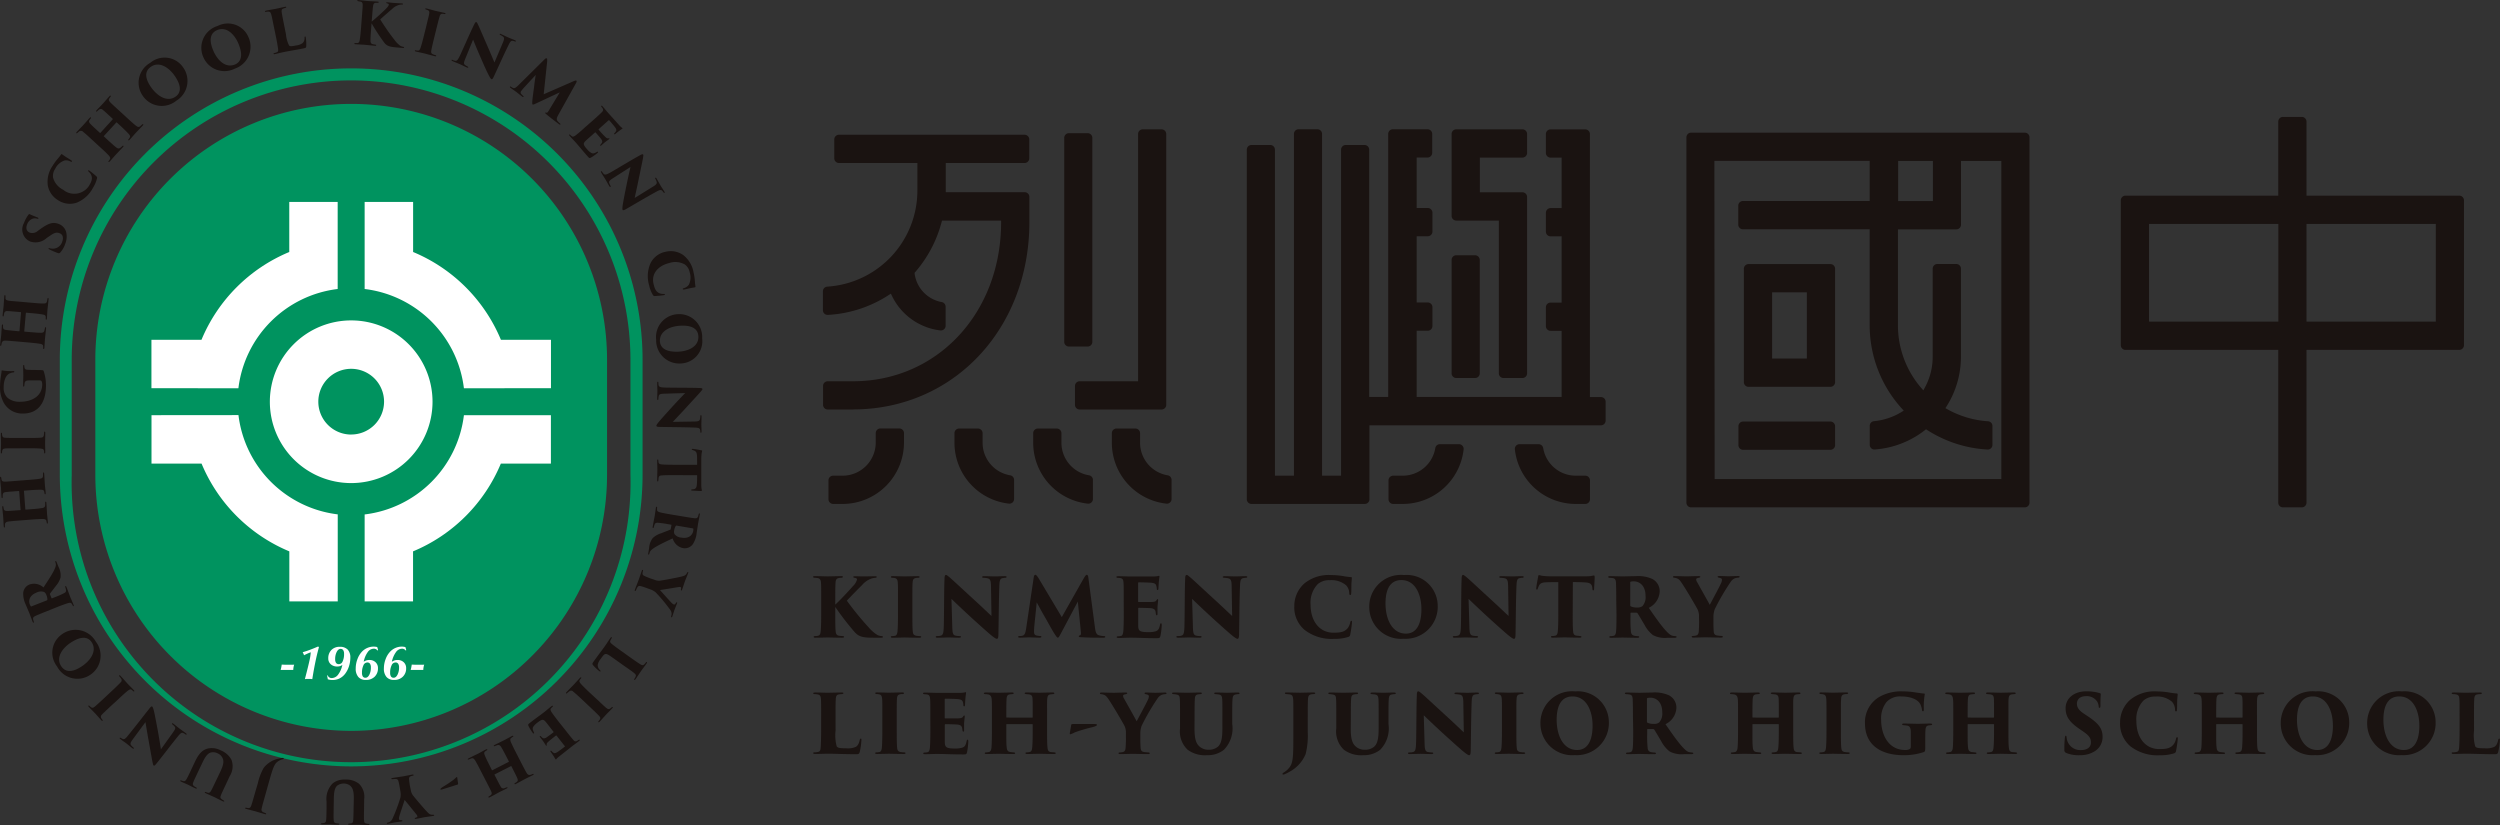 <svg xmlns="http://www.w3.org/2000/svg" width="119.871" height="39.565" viewBox="0 0 119.871 39.565">
  <rect x="0" y="0" width="119.871" height="39.565" fill="#333333" stroke="none"/>
  <g id="Group_308" data-name="Group 308" transform="translate(-27.973 -1886.737)">
    <g id="Group_299" data-name="Group 299">
      <g id="Group_275" data-name="Group 275">
        <path id="Path_570" data-name="Path 570" d="M68.022,1915.729c.215-.2.535-.534.843-.882a.716.716,0,0,0,.2-.32c0-.043-.016-.066-.11-.086-.034,0-.066-.011-.066-.039s.02-.035.062-.035c.176,0,.192.008.414.008s.511-.008.562-.008c.067,0,.082.008.082.035s-.019.035-.07.039a1.307,1.307,0,0,0-.14.023,1.047,1.047,0,0,0-.5.336c-.179.172-.62.629-.722.738a14.9,14.9,0,0,0,1.057,1.292,1.777,1.777,0,0,0,.411.355.582.582,0,0,0,.179.051c.055,0,.082.011.082.042s-.035.036-.078.036h-.383c-.515,0-.694-.051-.893-.27a13.06,13.06,0,0,1-.929-1.206v.344c0,.3,0,.659.019.823.008.1.035.2.168.215.055.008.117.012.168.016s.066.019.066.038-.015.04-.074.04c-.257,0-.675-.012-.71-.012-.02,0-.465.012-.594.012-.05,0-.077-.008-.077-.04s.027-.038.07-.038.078,0,.121-.012c.121-.019.133-.113.144-.226.016-.164.024-.438.024-.816v-.687c0-.6,0-.714-.012-.839-.008-.109-.051-.18-.145-.2a1.2,1.2,0,0,0-.148-.016c-.05,0-.082-.007-.082-.043s.032-.035.105-.035c.169,0,.566.012.594.012s.507-.012.648-.012c.066,0,.082.016.082.035s-.02.039-.071.043c-.035,0-.058,0-.117.012-.136.019-.16.109-.167.234s-.012.2-.012.808Z" fill="#1a1311"/>
        <path id="Path_571" data-name="Path 571" d="M71.03,1915.495c0-.6,0-.718-.012-.843-.007-.109-.051-.18-.136-.195a.645.645,0,0,0-.117-.016c-.048,0-.075-.015-.075-.043s.02-.035.087-.035c.155,0,.538.012.569.012s.5-.012.636-.012c.066,0,.086.016.086.039s-.035.039-.074.039-.063,0-.113.012c-.1.019-.141.07-.149.211-.012.124-.012.226-.012.831v.687c0,.308,0,.671.02.835.008.1.032.172.149.2a1.218,1.218,0,0,0,.171.02c.067,0,.082.015.082.038s-.019.04-.082.04c-.265,0-.683-.012-.718-.012-.019,0-.429.012-.562.012-.063,0-.093-.008-.093-.04s.03-.038.078-.038.077-.008.121-.016c.081-.011.109-.1.121-.211.015-.164.023-.445.023-.827Z" fill="#1a1311"/>
        <path id="Path_572" data-name="Path 572" d="M73.261,1914.492c0-.117.019-.187.066-.187.031,0,.051.012.152.093.164.137.367.332,1.261,1.152.4.366.667.628.773.721l-.024-1.463c-.008-.219-.028-.32-.184-.347a1.218,1.218,0,0,0-.171-.02c-.051,0-.07-.019-.07-.039s.034-.039.077-.039c.157,0,.41.012.566.012.086,0,.281-.012.445-.012.059,0,.086.012.086.035s-.02.043-.066.043a.449.449,0,0,0-.1.012c-.128.015-.168.082-.18.324-.03.784-.03,1.565-.046,2.349,0,.2-.027.242-.078.242s-.184-.094-.438-.316-.608-.542-.842-.757c-.219-.2-.609-.566-.894-.843l.039,1.331c.008.281.023.386.133.426a1.066,1.066,0,0,0,.207.027c.058,0,.078.015.078.038s-.032.04-.094.04c-.136,0-.261-.008-.5-.012-.089,0-.378.012-.53.012-.055,0-.086-.008-.086-.04s.019-.038.074-.038c.035,0,.086,0,.129-.012.152-.023.171-.121.183-.484C73.245,1915.936,73.237,1914.995,73.261,1914.492Z" fill="#1a1311"/>
        <path id="Path_573" data-name="Path 573" d="M80.472,1916.81c.031.254.07.351.2.391a1.152,1.152,0,0,0,.223.035c.05,0,.073.011.073.038s-.031.04-.093.04c-.324,0-.64,0-1.085-.024-.074,0-.09-.027-.09-.047s.016-.031.043-.038c.063-.024.067-.048.051-.223l-.141-1.4-.8,1.506c-.105.2-.128.223-.159.223s-.067-.04-.176-.211c-.137-.219-.375-.663-.523-.913-.066-.113-.238-.433-.312-.566l-.113,1.1a2.925,2.925,0,0,0-.016.312c0,.113.039.161.137.18a.987.987,0,0,0,.144.02c.059,0,.07.011.07.034s-.015.044-.078.044c-.171,0-.386-.012-.5-.012s-.305.012-.449.012c-.039,0-.086,0-.086-.04,0-.023.023-.038.078-.038.032,0,.074,0,.117-.012.113-.023.152-.113.191-.371l.356-2.4c.015-.117.043-.152.081-.152s.071.039.153.16l1.116,1.869,1.069-1.889c.063-.1.094-.14.133-.14s.062.054.074.152Z" fill="#1a1311"/>
        <path id="Path_574" data-name="Path 574" d="M81.853,1915.495c0-.636,0-.714-.011-.839s-.043-.18-.14-.2a1.269,1.269,0,0,0-.129-.012c-.051,0-.071-.019-.071-.043s.024-.035.086-.035c.223,0,.41.012.582.012l1.1,0a1.326,1.326,0,0,0,.211-.016.271.271,0,0,1,.062-.015c.02,0,.024.015.024.035s-.008.059-.02.172c-.011.078-.019.214-.031.417,0,.031-.015.055-.039.055s-.035-.02-.039-.055a.443.443,0,0,0-.02-.136c-.019-.09-.069-.141-.257-.157-.129-.011-.468-.019-.585-.019-.024,0-.032.012-.032.039v.859c0,.027,0,.046.032.046.109,0,.425,0,.566,0,.191-.007.242-.019.284-.089.024-.036.036-.051.055-.051s.023.023.023.047-.019.179-.03.332c0,.089,0,.281,0,.323s-.012.075-.036.075-.035-.027-.043-.063l-.011-.089c-.016-.114-.071-.18-.262-.192-.109-.007-.429-.015-.55-.015-.02,0-.024.019-.024.05v.27c0,.133,0,.363,0,.511,0,.273.059.335.492.335a1.1,1.1,0,0,0,.363-.046c.109-.043.156-.129.192-.309.007-.046.023-.07.046-.07s.035.039.035.086a3.278,3.278,0,0,1-.062.523c-.027.1-.055.106-.2.106-.539,0-.831-.024-1.241-.024-.184,0-.348.012-.562.012-.07,0-.094-.012-.094-.04s.02-.038.078-.038a.734.734,0,0,0,.117-.016c.11-.015.125-.164.133-.41.008-.156.011-.386.011-.628Z" fill="#1a1311"/>
        <path id="Path_575" data-name="Path 575" d="M84.8,1914.492c0-.117.02-.187.066-.187s.051.012.153.093c.163.137.366.332,1.26,1.152.4.366.667.628.773.721l-.024-1.463c-.007-.219-.027-.32-.183-.347a1.232,1.232,0,0,0-.172-.02c-.051,0-.07-.019-.07-.039s.035-.039.078-.039c.156,0,.409.012.566.012.086,0,.281-.012.445-.012.058,0,.085.012.085.035s-.019.043-.066.043a.438.438,0,0,0-.1.012c-.129.015-.168.082-.18.324-.031.784-.031,1.565-.046,2.349,0,.2-.028.242-.079.242s-.183-.094-.437-.316-.608-.542-.843-.757c-.218-.2-.609-.566-.893-.843l.038,1.331c.008.281.024.386.133.426a1.077,1.077,0,0,0,.207.027c.059,0,.078.015.078.038s-.031.04-.093.04c-.137,0-.262-.008-.5-.012-.09,0-.379.012-.531.012-.055,0-.085-.008-.085-.04s.019-.038.074-.038c.035,0,.085,0,.129-.012.151-.023.171-.121.183-.484C84.783,1915.936,84.775,1914.995,84.8,1914.492Z" fill="#1a1311"/>
        <path id="Path_576" data-name="Path 576" d="M90.525,1916.939a1.413,1.413,0,0,1-.492-1.148,1.441,1.441,0,0,1,.484-1.08,1.847,1.847,0,0,1,1.292-.4,3.569,3.569,0,0,1,.554.046,3.1,3.1,0,0,0,.386.051c.043,0,.043.028.043.051s-.011.125-.019.257,0,.36-.012.457c0,.058-.012.094-.047.094s-.042-.028-.046-.082a.584.584,0,0,0-.149-.383,1.094,1.094,0,0,0-.788-.246.833.833,0,0,0-.574.188,1.286,1.286,0,0,0-.344.987c0,.8.438,1.343,1.093,1.343.321,0,.519-.028.672-.2a.617.617,0,0,0,.128-.262c.02-.082.031-.109.063-.109s.031.039.031.07a5.468,5.468,0,0,1-.086.593.126.126,0,0,1-.1.113,2.031,2.031,0,0,1-.671.09A2.113,2.113,0,0,1,90.525,1916.939Z" fill="#1a1311"/>
        <path id="Path_577" data-name="Path 577" d="M93.627,1915.85a1.518,1.518,0,0,1,1.67-1.541,1.486,1.486,0,0,1,1.612,1.455,1.54,1.54,0,0,1-1.64,1.6A1.521,1.521,0,0,1,93.627,1915.85Zm2.5.086c0-.648-.269-1.385-.96-1.385-.359,0-.761.2-.761,1.123,0,.738.308,1.444.98,1.444C95.629,1917.118,96.128,1917.013,96.128,1915.936Z" fill="#1a1311"/>
        <path id="Path_578" data-name="Path 578" d="M98.056,1914.492c0-.117.019-.187.066-.187.031,0,.051.012.152.093.164.137.367.332,1.26,1.152.4.366.668.628.773.721l-.023-1.463c-.008-.219-.027-.32-.184-.347a1.218,1.218,0,0,0-.171-.02c-.051,0-.07-.019-.07-.039s.035-.039.078-.039c.156,0,.409.012.566.012.086,0,.28-.012.445-.012.058,0,.085.012.085.035s-.019.043-.066.043a.458.458,0,0,0-.1.012c-.128.015-.167.082-.179.324-.032.784-.032,1.565-.047,2.349,0,.2-.027.242-.078.242s-.183-.094-.437-.316-.609-.542-.843-.757c-.219-.2-.609-.566-.894-.843l.039,1.331c.008.281.024.386.133.426a1.066,1.066,0,0,0,.207.027c.058,0,.078.015.078.038s-.031.04-.094.04c-.136,0-.261-.008-.5-.012-.09,0-.379.012-.531.012-.055,0-.086-.008-.086-.04s.02-.038.074-.038c.035,0,.086,0,.129-.012.152-.023.172-.121.184-.484C98.04,1915.936,98.032,1914.995,98.056,1914.492Z" fill="#1a1311"/>
        <path id="Path_579" data-name="Path 579" d="M103.382,1916.182c0,.3,0,.667.02.831.008.1.035.184.152.2.05.008.1.012.168.02s.078.015.078.042-.019.036-.09.036c-.265,0-.644-.012-.706-.012s-.445.012-.574.012c-.063,0-.09-.008-.09-.04s.031-.038.078-.038.082-.008.125-.016c.086-.015.114-.1.125-.215.016-.164.023-.445.023-.823v-1.53c-.151,0-.394,0-.589.008-.218.011-.3.062-.355.2a.9.9,0,0,0-.035.09c-.008.031-.02.062-.047.062s-.035-.031-.031-.078c.016-.16.058-.371.086-.519.008-.059.019-.1.043-.1a1.155,1.155,0,0,1,.132.03,2.958,2.958,0,0,0,.434.028h1.7a1.587,1.587,0,0,0,.246-.016.95.95,0,0,1,.121-.023c.035,0,.039.023.039.121,0,.055-.023.418-.027.515,0,.054-.016.078-.039.078s-.039-.024-.043-.07,0-.059-.008-.078c-.016-.121-.074-.215-.3-.231-.129-.011-.332-.019-.629-.019Z" fill="#1a1311"/>
        <path id="Path_580" data-name="Path 580" d="M105.469,1915.495c0-.6-.008-.683-.012-.808-.007-.16-.054-.211-.148-.23a1.422,1.422,0,0,0-.156-.016c-.047,0-.07-.019-.07-.043s.027-.035.086-.035c.167,0,.542.012.6.012.074,0,.449-.012.628-.012a1.666,1.666,0,0,1,.8.133.663.663,0,0,1,.356.6.918.918,0,0,1-.524.785c.238.343.524.761.762,1.033.207.231.3.3.409.313.043.008.066.008.1.012s.066.015.066.038-.039.04-.078.04h-.351a1.23,1.23,0,0,1-.71-.129,1.489,1.489,0,0,1-.4-.488c-.179-.3-.269-.457-.339-.562a.06.06,0,0,0-.047-.023h-.257c-.02,0-.032.007-.032.031v.2a5.736,5.736,0,0,0,.02.656c.008.1.035.187.152.214a.943.943,0,0,0,.176.024c.062,0,.07.019.07.042s-.027.036-.082.036c-.261,0-.687-.012-.714-.012-.047,0-.426.012-.558.012-.059,0-.078-.012-.078-.04s.027-.038.07-.038.09-.008.133-.016c.078-.019.109-.09.121-.222.015-.164.019-.438.019-.816Zm.671.262a.057.057,0,0,0,.036.058.7.7,0,0,0,.3.051.39.39,0,0,0,.246-.063.633.633,0,0,0,.152-.491c0-.554-.351-.7-.554-.7a.511.511,0,0,0-.156.016c-.016.008-.024.012-.024.042Z" fill="#1a1311"/>
        <path id="Path_581" data-name="Path 581" d="M109.437,1916.3a.735.735,0,0,0-.109-.418c-.144-.265-.531-.909-.664-1.108-.148-.226-.19-.277-.315-.316a.641.641,0,0,0-.1-.02c-.039,0-.058-.019-.058-.043s.031-.035.078-.035c.159,0,.453.012.6.012.066,0,.312-.012.558-.012.043,0,.074.008.074.032s-.02.039-.078.05c-.106.012-.121.051-.121.082a.256.256,0,0,0,.039.114c.062.113.55.979.613,1.1.238-.449.449-.839.522-1a.5.5,0,0,0,.063-.2c0-.043-.023-.079-.14-.1-.036-.008-.067-.019-.067-.047s.023-.035.086-.035c.16,0,.293.012.441.012.054,0,.374-.012.449-.012.046,0,.078.008.078.035s-.028.043-.078.043a.677.677,0,0,0-.152.031.5.5,0,0,0-.219.2,10.77,10.77,0,0,0-.745,1.285,1.118,1.118,0,0,0-.063.37v.277c0,.063,0,.223.012.387.008.1.016.2.16.222a2.033,2.033,0,0,0,.215.024c.046,0,.062.015.062.042s-.02.036-.078.036c-.281,0-.605-.012-.734-.012-.113,0-.429.012-.6.012-.056,0-.079-.016-.079-.044s.023-.034.071-.034a.769.769,0,0,0,.136-.02c.1-.027.125-.1.133-.211.011-.164.015-.339.015-.4Z" fill="#1a1311"/>
        <path id="Path_582" data-name="Path 582" d="M68.038,1921.766a2,2,0,0,0,.054.757c.055.074.129.093.453.093a.944.944,0,0,0,.449-.062c.093-.043.16-.144.2-.328.012-.043.02-.074.052-.074s.03.019.03.074a3.1,3.1,0,0,1-.082.574c-.031.1-.062.1-.218.1-.539,0-.9-.023-1.315-.023-.184,0-.394.011-.609.011-.054,0-.086-.007-.086-.042s.024-.036.078-.036.09-.008.133-.015c.14-.024.144-.094.156-.406.008-.156.012-.39.012-.632v-.687c0-.636,0-.707-.012-.832-.008-.109-.035-.175-.133-.2a.783.783,0,0,0-.152-.019c-.043,0-.082-.008-.082-.039s.039-.039.117-.039c.223,0,.425.012.578.012.035,0,.519-.012.659-.012.07,0,.094.012.094.035s-.039.043-.094.043a1.014,1.014,0,0,0-.133.016c-.105.019-.132.093-.14.23s-.011.2-.011.847Z" fill="#1a1311"/>
        <path id="Path_583" data-name="Path 583" d="M70.28,1921.075c0-.6,0-.719-.011-.843s-.052-.18-.137-.2a.668.668,0,0,0-.117-.016c-.047,0-.074-.016-.074-.043s.019-.035.086-.035c.155,0,.538.012.569.012s.5-.012.636-.012c.067,0,.086.016.086.039s-.035.039-.074.039-.062,0-.113.012c-.1.019-.141.07-.149.21-.011.125-.011.227-.011.832v.687c0,.308,0,.671.019.835.008.1.032.172.149.2a1.4,1.4,0,0,0,.171.019c.067,0,.082.016.082.039s-.019.039-.082.039c-.265,0-.683-.011-.718-.011-.019,0-.429.011-.562.011-.062,0-.093-.007-.093-.039s.031-.039.078-.039.077-.008.121-.015c.081-.012.109-.1.121-.211.015-.164.023-.445.023-.827Z" fill="#1a1311"/>
        <path id="Path_584" data-name="Path 584" d="M72.581,1921.075c0-.636,0-.715-.012-.839s-.043-.18-.14-.2c-.036-.008-.09-.008-.129-.012s-.07-.02-.07-.043.023-.035.086-.035c.222,0,.409.012.581.012l1.1,0a1.337,1.337,0,0,0,.21-.016.294.294,0,0,1,.062-.016c.02,0,.024.016.024.036s-.008.058-.02.171c-.011.079-.019.215-.031.418,0,.031-.015.055-.039.055s-.035-.02-.039-.055a.472.472,0,0,0-.019-.136c-.02-.09-.07-.141-.258-.157-.128-.012-.468-.019-.585-.019-.024,0-.032.011-.032.039v.858c0,.028,0,.047.032.047.109,0,.425,0,.566,0,.191-.008.242-.019.284-.089.024-.036.036-.051.055-.051s.024.023.024.047c0,.039-.02.179-.031.332,0,.089,0,.28,0,.323s-.012.074-.036.074-.035-.027-.042-.062l-.012-.09c-.016-.113-.071-.179-.262-.191-.109-.008-.429-.016-.55-.016-.02,0-.024.02-.024.051v.27c0,.132,0,.362,0,.511,0,.273.059.335.493.335a1.072,1.072,0,0,0,.362-.047c.11-.042.156-.128.192-.308.008-.046.023-.07.046-.07s.035.039.035.086a3.266,3.266,0,0,1-.062.523c-.027.1-.055.1-.2.1-.539,0-.831-.023-1.241-.023-.184,0-.347.011-.562.011-.07,0-.094-.011-.094-.039s.02-.039.079-.039a.961.961,0,0,0,.117-.015c.109-.016.124-.164.132-.41.008-.156.012-.386.012-.628Z" fill="#1a1311"/>
        <path id="Path_585" data-name="Path 585" d="M77.466,1921.145a.024.024,0,0,0,.023-.027v-.082c0-.6,0-.672-.008-.8s-.039-.179-.168-.206c-.031,0-.09-.008-.137-.012s-.074-.023-.074-.039.02-.039.078-.039c.227,0,.578.012.617.012s.484-.012.652-.012c.058,0,.078.016.078.039s-.02.039-.059.039c-.066.008-.089.008-.136.016-.1.015-.133.081-.145.206s-.008.227-.008.832v.687c0,.37,0,.659.02.823.012.129.043.2.16.215.055.007.133.011.172.015s.066.02.066.039-.031.039-.078.039c-.269,0-.664-.011-.734-.011s-.367.011-.558.011c-.07,0-.085-.019-.085-.042s.023-.036.074-.036.085-.008.121-.015c.093-.02.117-.094.129-.219.015-.164.023-.41.023-.781v-.316a.023.023,0,0,0-.023-.023H76.248c-.012,0-.024,0-.024.023v.406c0,.371,0,.531.02.7.012.113.046.187.164.207.082.011.121.015.164.019s.074.012.074.039-.02.039-.078.039c-.223,0-.683-.011-.722-.011s-.445.011-.57.011c-.043,0-.086-.007-.086-.035s.016-.043.067-.043.07-.008.12-.015c.094-.012.129-.114.137-.231.012-.163.019-.437.019-.807v-.679c0-.6,0-.7-.011-.82s-.051-.211-.187-.23c-.048-.008-.067-.008-.11-.012-.07,0-.078-.023-.078-.043s.043-.035.086-.035c.227,0,.527.012.616.012.149,0,.477-.012.645-.012.07,0,.082.016.082.039s-.024.039-.071.039a1.33,1.33,0,0,0-.136.016c-.106.023-.125.113-.133.226s-.012.285-.012.773v.082a.024.024,0,0,0,.024.027Z" fill="#1a1311"/>
        <path id="Path_586" data-name="Path 586" d="M80.408,1921.453c.14,0,.164.016.164.043s-.047.063-.223.109a7.431,7.431,0,0,0-.839.247,1.22,1.22,0,0,1-.214.093c-.039,0-.031-.035-.024-.078l.058-.339c.012-.071.024-.075.094-.075Z" fill="#1a1311"/>
        <path id="Path_587" data-name="Path 587" d="M81.959,1921.883a.735.735,0,0,0-.11-.418c-.144-.265-.531-.909-.663-1.109-.148-.226-.191-.276-.316-.316a.8.8,0,0,0-.1-.019c-.039,0-.058-.02-.058-.043s.031-.035.078-.035c.16,0,.453.012.6.012.066,0,.312-.012.558-.012.043,0,.074.008.074.031s-.02.039-.078.051c-.105.012-.121.051-.121.082a.262.262,0,0,0,.039.113c.063.113.55.98.613,1.1.238-.449.449-.839.522-.995a.507.507,0,0,0,.063-.2c0-.042-.023-.078-.14-.1-.036-.008-.067-.02-.067-.047s.024-.035.086-.035c.16,0,.293.012.441.012.055,0,.375-.012.449-.012.047,0,.078.008.078.035s-.027.043-.078.043a.7.7,0,0,0-.152.031.5.5,0,0,0-.219.2,10.693,10.693,0,0,0-.745,1.285,1.121,1.121,0,0,0-.063.37v.277c0,.062,0,.223.012.386.008.1.016.2.16.223.07.015.148.015.215.023.047,0,.062.016.062.043s-.019.035-.078.035c-.281,0-.6-.011-.733-.011s-.43.011-.605.011c-.055,0-.078-.015-.078-.042s.023-.036.07-.036a.914.914,0,0,0,.136-.019c.1-.027.125-.1.133-.211.012-.164.016-.34.016-.4Z" fill="#1a1311"/>
        <path id="Path_588" data-name="Path 588" d="M85.247,1921.66c0,.539.082.765.3.917a.642.642,0,0,0,.39.109.652.652,0,0,0,.429-.144c.219-.187.219-.6.219-1v-.468c0-.574,0-.675-.008-.8-.008-.149-.039-.215-.167-.238-.044-.008-.067-.008-.145-.016-.051,0-.07-.016-.07-.039s.019-.039.09-.039c.222,0,.46.012.522.012s.324-.012.516-.012c.058,0,.082.012.082.039s-.016.035-.067.039a.8.8,0,0,0-.121.016c-.1.019-.136.078-.148.238-.008.125-.012.226-.012.8v.382a1.465,1.465,0,0,1-.4,1.233,1.241,1.241,0,0,1-.811.258,1.388,1.388,0,0,1-.929-.262,1.209,1.209,0,0,1-.364-1.018v-.593c0-.6,0-.715-.011-.839s-.031-.16-.121-.188a.991.991,0,0,0-.168-.027c-.058,0-.082-.02-.082-.043s.031-.035.106-.035c.167,0,.562.012.6.012s.495-.012.636-.012c.066,0,.086.012.086.035s-.02.039-.07.043-.09.008-.129.016c-.109.023-.129.1-.137.23s-.012.308-.012.808Z" fill="#1a1311"/>
        <path id="Path_589" data-name="Path 589" d="M90.677,1921.82a3.69,3.69,0,0,1-.1,1.07,1.7,1.7,0,0,1-.792.862,1.366,1.366,0,0,1-.2.1.175.175,0,0,1-.086.024.032.032,0,0,1-.035-.031c0-.02.031-.051.09-.086a.938.938,0,0,0,.206-.176c.207-.23.227-.483.227-1.51v-1c0-.6,0-.715-.012-.839s-.05-.184-.16-.2c-.055-.008-.113-.012-.156-.016s-.074-.012-.074-.043.019-.035.086-.035c.167,0,.6.012.632.012s.5-.012.644-.012c.066,0,.09.012.09.035s-.028.039-.079.043-.058,0-.113.012c-.128.023-.148.109-.156.234s-.011.2-.011.808Z" fill="#1a1311"/>
        <path id="Path_590" data-name="Path 590" d="M92.739,1921.66c0,.539.082.765.3.917a.642.642,0,0,0,.39.109.652.652,0,0,0,.429-.144c.219-.187.219-.6.219-1v-.468c0-.574,0-.675-.008-.8-.008-.149-.039-.215-.168-.238-.043-.008-.066-.008-.144-.016-.051,0-.07-.016-.07-.039s.019-.039.09-.039c.222,0,.46.012.522.012s.324-.012.515-.012c.059,0,.083.012.083.039s-.016.035-.067.039a.785.785,0,0,0-.121.016c-.105.019-.136.078-.148.238-.008.125-.012.226-.012.8v.382a1.465,1.465,0,0,1-.4,1.233,1.242,1.242,0,0,1-.812.258,1.387,1.387,0,0,1-.928-.262,1.209,1.209,0,0,1-.364-1.018v-.593c0-.6,0-.715-.011-.839s-.031-.16-.121-.188a1.008,1.008,0,0,0-.168-.027c-.059,0-.082-.02-.082-.043s.031-.035.106-.035c.167,0,.562.012.6.012s.5-.012.637-.012c.066,0,.086.012.086.035s-.02.039-.071.043c-.035,0-.09.008-.128.016-.11.023-.129.1-.137.23s-.012.308-.012.808Z" fill="#1a1311"/>
        <path id="Path_591" data-name="Path 591" d="M95.908,1920.072c0-.117.019-.188.066-.188.031,0,.051.012.152.094.164.137.367.332,1.261,1.151.4.367.667.629.773.723l-.024-1.464c-.008-.219-.028-.32-.183-.348a1.445,1.445,0,0,0-.172-.019c-.051,0-.07-.02-.07-.039s.035-.039.077-.039c.157,0,.41.012.566.012.086,0,.282-.012.445-.012.059,0,.086.012.086.035s-.019.043-.066.043a.454.454,0,0,0-.1.012c-.129.015-.169.082-.18.323-.031.785-.031,1.565-.047,2.35,0,.2-.027.242-.078.242s-.184-.094-.437-.316-.609-.542-.843-.757c-.219-.2-.609-.566-.894-.843l.039,1.33c.008.282.024.387.133.426a1.066,1.066,0,0,0,.207.027c.058,0,.078.016.078.039s-.032.039-.094.039c-.136,0-.261-.007-.5-.011-.089,0-.378.011-.53.011-.055,0-.086-.007-.086-.039s.02-.039.074-.039c.036,0,.086,0,.129-.012.152-.023.172-.12.183-.483C95.892,1921.516,95.884,1920.575,95.908,1920.072Z" fill="#1a1311"/>
        <path id="Path_592" data-name="Path 592" d="M99.989,1921.075c0-.6,0-.719-.011-.843s-.051-.18-.137-.2a.654.654,0,0,0-.117-.016c-.047,0-.074-.016-.074-.043s.019-.035.086-.035c.156,0,.538.012.569.012s.5-.012.636-.012c.067,0,.086.016.086.039s-.035.039-.074.039-.062,0-.113.012c-.1.019-.141.07-.148.21-.012.125-.012.227-.012.832v.687c0,.308,0,.671.019.835.008.1.032.172.149.2a1.42,1.42,0,0,0,.172.019c.066,0,.082.016.082.039s-.02.039-.082.039c-.266,0-.683-.011-.719-.011-.019,0-.429.011-.562.011-.062,0-.093-.007-.093-.039s.031-.039.078-.039.078-.008.121-.015c.082-.012.109-.1.121-.211.016-.164.023-.445.023-.827Z" fill="#1a1311"/>
        <path id="Path_593" data-name="Path 593" d="M101.834,1921.43a1.518,1.518,0,0,1,1.67-1.542,1.486,1.486,0,0,1,1.611,1.456,1.539,1.539,0,0,1-1.639,1.6A1.521,1.521,0,0,1,101.834,1921.43Zm2.5.086c0-.648-.269-1.386-.96-1.386-.359,0-.761.2-.761,1.124,0,.738.308,1.444.98,1.444C103.836,1922.7,104.335,1922.593,104.335,1921.516Z" fill="#1a1311"/>
        <path id="Path_594" data-name="Path 594" d="M106.27,1921.075c0-.6-.008-.683-.012-.808-.007-.16-.054-.211-.147-.23a1.527,1.527,0,0,0-.157-.016c-.047,0-.07-.02-.07-.043s.027-.035.086-.035c.168,0,.542.012.6.012.074,0,.449-.012.628-.012a1.663,1.663,0,0,1,.8.133.663.663,0,0,1,.356.6.917.917,0,0,1-.524.784c.238.343.524.761.762,1.034.207.231.3.3.409.312.043.008.066.008.1.012s.066.016.066.039-.039.039-.078.039h-.351a1.232,1.232,0,0,1-.71-.128,1.5,1.5,0,0,1-.4-.488c-.179-.3-.268-.457-.339-.562a.06.06,0,0,0-.046-.024h-.258c-.02,0-.032.008-.032.032v.2a5.729,5.729,0,0,0,.02.656c.008.1.035.188.152.215a1.044,1.044,0,0,0,.176.023c.062,0,.07.02.07.043s-.027.035-.082.035c-.261,0-.687-.011-.714-.011-.047,0-.425.011-.558.011-.059,0-.078-.011-.078-.039s.027-.039.07-.039.09-.008.133-.015c.078-.02.109-.09.121-.223.015-.164.019-.437.019-.815Zm.671.261a.058.058,0,0,0,.036.059.7.7,0,0,0,.3.051.39.39,0,0,0,.246-.063.634.634,0,0,0,.152-.492c0-.554-.351-.7-.554-.7a.515.515,0,0,0-.156.016c-.016.007-.024.011-.024.042Z" fill="#1a1311"/>
        <path id="Path_595" data-name="Path 595" d="M113.241,1921.145a.024.024,0,0,0,.023-.027v-.082c0-.6,0-.672-.008-.8s-.039-.179-.168-.206c-.031,0-.089-.008-.136-.012s-.074-.023-.074-.039.02-.039.078-.039c.226,0,.577.012.617.012s.483-.012.651-.012c.058,0,.078.016.078.039s-.02.039-.058.039c-.067.008-.09.008-.137.016-.1.015-.133.081-.145.206s-.007.227-.007.832v.687c0,.37,0,.659.019.823.012.129.044.2.161.215.054.007.132.011.171.015s.066.02.066.039-.031.039-.078.039c-.269,0-.663-.011-.733-.011s-.367.011-.558.011c-.071,0-.086-.019-.086-.042s.023-.036.074-.036.086-.008.121-.015c.094-.02.117-.094.129-.219.015-.164.023-.41.023-.781v-.316a.023.023,0,0,0-.023-.023h-1.218a.02.02,0,0,0-.023.023v.406c0,.371,0,.531.019.7.012.113.047.187.164.207.082.011.121.015.164.019s.074.012.074.039-.02.039-.078.039c-.222,0-.683-.011-.722-.011s-.445.011-.57.011c-.042,0-.086-.007-.086-.035s.016-.043.067-.043.07-.008.121-.015c.093-.012.128-.114.136-.231.012-.163.02-.437.02-.807v-.679c0-.6,0-.7-.012-.82s-.051-.211-.187-.23c-.047-.008-.067-.008-.109-.012-.071,0-.079-.023-.079-.043s.043-.035.087-.035c.226,0,.526.012.616.012.149,0,.476-.012.644-.012.07,0,.082.016.082.039s-.023.039-.071.039a1.33,1.33,0,0,0-.136.016c-.1.023-.125.113-.132.226s-.012.285-.012.773v.082a.024.024,0,0,0,.023.027Z" fill="#1a1311"/>
        <path id="Path_596" data-name="Path 596" d="M115.55,1921.075c0-.6,0-.719-.011-.843s-.051-.18-.137-.2a.64.64,0,0,0-.117-.016c-.047,0-.074-.016-.074-.043s.02-.035.086-.035c.156,0,.539.012.57.012s.5-.012.636-.012c.066,0,.086.016.086.039s-.036.039-.074.039-.063,0-.113.012c-.1.019-.141.07-.149.21-.012.125-.012.227-.012.832v.687c0,.308,0,.671.02.835.008.1.031.172.148.2a1.42,1.42,0,0,0,.172.019c.066,0,.082.016.082.039s-.02.039-.082.039c-.266,0-.683-.011-.718-.011-.019,0-.43.011-.562.011-.063,0-.094-.007-.094-.039s.031-.039.078-.039.078-.008.121-.015c.082-.012.11-.1.121-.211.016-.164.023-.445.023-.827Z" fill="#1a1311"/>
        <path id="Path_597" data-name="Path 597" d="M120.286,1922.519c0,.23-.007.254-.077.281a3.02,3.02,0,0,1-.957.148c-1.1,0-1.857-.492-1.857-1.53a1.406,1.406,0,0,1,.7-1.272,2.129,2.129,0,0,1,1.12-.258,3.912,3.912,0,0,1,.631.055c.133.016.262.043.375.047.035,0,.043.015.039.05a3.621,3.621,0,0,0-.042.719c0,.062-.016.082-.044.082s-.042-.032-.046-.063a.606.606,0,0,0-.047-.195c-.074-.265-.422-.453-.964-.453a.874.874,0,0,0-.7.282,1.267,1.267,0,0,0-.246.842c0,.7.336,1.444,1.156,1.444a.42.42,0,0,0,.218-.046.126.126,0,0,0,.047-.106v-.238c0-.16,0-.312,0-.456,0-.223-.051-.305-.183-.324-.051-.008-.1-.012-.168-.02-.031,0-.063-.016-.063-.039s.02-.039.082-.039c.254,0,.554.012.66.012.14,0,.394-.012.605-.012.058,0,.089.008.089.039s-.023.035-.062.039c-.016,0-.066.008-.105.012-.094.019-.137.062-.149.2s-.012.327-.012.519Z" fill="#1a1311"/>
        <path id="Path_598" data-name="Path 598" d="M123.56,1921.145a.024.024,0,0,0,.024-.027v-.082c0-.6,0-.672-.008-.8s-.039-.179-.168-.206c-.031,0-.089-.008-.136-.012s-.074-.023-.074-.039.019-.039.078-.039c.226,0,.577.012.616.012s.484-.012.652-.012c.058,0,.078.016.078.039s-.02.039-.059.039c-.066.008-.09.008-.136.016-.1.015-.133.081-.145.206s-.007.227-.007.832v.687c0,.37,0,.659.019.823.012.129.043.2.16.215.055.007.133.011.172.015s.066.02.066.039-.031.039-.078.039c-.269,0-.663-.011-.734-.011s-.366.011-.558.011c-.07,0-.086-.019-.086-.042s.024-.036.075-.036.086-.008.121-.015c.094-.02.117-.094.128-.219.016-.164.024-.41.024-.781v-.316a.023.023,0,0,0-.024-.023h-1.217c-.012,0-.024,0-.024.023v.406c0,.371,0,.531.02.7.011.113.047.187.164.207.082.011.121.015.164.019s.074.012.074.039-.02.039-.078.039c-.223,0-.683-.011-.722-.011s-.445.011-.57.011c-.043,0-.086-.007-.086-.035s.016-.043.066-.043.071-.008.121-.015c.094-.012.129-.114.137-.231.012-.163.02-.437.02-.807v-.679c0-.6,0-.7-.012-.82s-.051-.211-.187-.23c-.047-.008-.067-.008-.11-.012-.07,0-.078-.023-.078-.043s.043-.035.086-.035c.226,0,.527.012.617.012.148,0,.476-.012.644-.012.07,0,.081.016.081.039s-.023.039-.07.039a1.3,1.3,0,0,0-.136.016c-.106.023-.125.113-.133.226s-.012.285-.012.773v.082a.024.024,0,0,0,.024.027Z" fill="#1a1311"/>
        <path id="Path_599" data-name="Path 599" d="M127.042,1922.839a.144.144,0,0,1-.086-.156,4.934,4.934,0,0,1,.024-.574c.008-.071.024-.094.047-.094s.031.035.035.067a.881.881,0,0,0,.019.121.656.656,0,0,0,.664.5c.371,0,.484-.191.484-.359s-.032-.3-.363-.527l-.242-.167c-.476-.336-.609-.61-.609-.953,0-.449.371-.812.995-.812a2.174,2.174,0,0,1,.449.039,1.877,1.877,0,0,1,.191.047c.04.012.051.024.051.055-.007.125-.015.2-.015.55,0,.071-.012.1-.044.1s-.035-.012-.042-.074a.544.544,0,0,0-.071-.227.6.6,0,0,0-.534-.258c-.32,0-.437.18-.437.36,0,.132.046.285.312.464l.2.133c.546.363.718.605.718,1a.794.794,0,0,1-.414.706,1.3,1.3,0,0,1-.679.168A1.565,1.565,0,0,1,127.042,1922.839Z" fill="#1a1311"/>
        <path id="Path_600" data-name="Path 600" d="M130.12,1922.519a1.416,1.416,0,0,1-.492-1.148,1.444,1.444,0,0,1,.484-1.081,1.847,1.847,0,0,1,1.292-.4,3.527,3.527,0,0,1,.554.047,3.093,3.093,0,0,0,.386.051c.044,0,.044.027.044.051s-.012.125-.02.257,0,.359-.012.457c0,.058-.012.094-.046.094s-.043-.028-.047-.082a.584.584,0,0,0-.149-.383,1.092,1.092,0,0,0-.788-.246.834.834,0,0,0-.574.188,1.284,1.284,0,0,0-.343.987c0,.8.437,1.343,1.093,1.343.32,0,.518-.028.671-.2a.617.617,0,0,0,.129-.261c.019-.082.031-.109.062-.109s.031.039.031.07a5.708,5.708,0,0,1-.085.593.128.128,0,0,1-.1.113,2.066,2.066,0,0,1-.671.09A2.115,2.115,0,0,1,130.12,1922.519Z" fill="#1a1311"/>
        <path id="Path_601" data-name="Path 601" d="M135.478,1921.145a.024.024,0,0,0,.023-.027v-.082c0-.6,0-.672-.008-.8s-.039-.179-.168-.206c-.031,0-.09-.008-.136-.012s-.075-.023-.075-.039.02-.039.079-.039c.226,0,.577.012.616.012s.484-.012.652-.012c.059,0,.078.016.078.039s-.019.039-.059.039c-.066.008-.089.008-.136.016-.1.015-.133.081-.145.206s-.007.227-.007.832v.687c0,.37,0,.659.019.823.012.129.043.2.16.215.055.007.133.011.172.015s.066.02.066.039-.031.039-.078.039c-.269,0-.663-.011-.734-.011s-.367.011-.558.011c-.07,0-.085-.019-.085-.042s.023-.036.074-.036.085-.008.121-.015c.093-.02.117-.094.129-.219.015-.164.023-.41.023-.781v-.316a.023.023,0,0,0-.023-.023H134.26c-.012,0-.024,0-.024.023v.406c0,.371,0,.531.02.7.012.113.047.187.164.207.082.011.121.015.164.019s.074.012.074.039-.02.039-.078.039c-.223,0-.683-.011-.722-.011s-.445.011-.57.011c-.043,0-.086-.007-.086-.035s.016-.043.067-.043.07-.008.121-.015c.093-.012.128-.114.136-.231.012-.163.019-.437.019-.807v-.679c0-.6,0-.7-.011-.82s-.051-.211-.187-.23c-.047-.008-.067-.008-.11-.012-.07,0-.077-.023-.077-.043s.042-.035.085-.035c.227,0,.527.012.617.012.148,0,.476-.012.644-.012.07,0,.082.016.082.039s-.024.039-.071.039a1.33,1.33,0,0,0-.136.016c-.1.023-.125.113-.133.226s-.012.285-.012.773v.082a.024.024,0,0,0,.024.027Z" fill="#1a1311"/>
        <path id="Path_602" data-name="Path 602" d="M137.331,1921.43a1.519,1.519,0,0,1,1.67-1.542,1.486,1.486,0,0,1,1.612,1.456,1.539,1.539,0,0,1-1.639,1.6A1.522,1.522,0,0,1,137.331,1921.43Zm2.5.086c0-.648-.27-1.386-.96-1.386-.359,0-.761.2-.761,1.124,0,.738.308,1.444.979,1.444C139.333,1922.7,139.833,1922.593,139.833,1921.516Z" fill="#1a1311"/>
        <path id="Path_603" data-name="Path 603" d="M141.475,1921.43a1.519,1.519,0,0,1,1.671-1.542,1.486,1.486,0,0,1,1.611,1.456,1.539,1.539,0,0,1-1.639,1.6A1.522,1.522,0,0,1,141.475,1921.43Zm2.5.086c0-.648-.269-1.386-.96-1.386-.359,0-.761.2-.761,1.124,0,.738.308,1.444.98,1.444C143.478,1922.7,143.977,1922.593,143.977,1921.516Z" fill="#1a1311"/>
        <path id="Path_604" data-name="Path 604" d="M146.6,1921.766a1.97,1.97,0,0,0,.055.757c.054.074.128.093.452.093a.94.94,0,0,0,.449-.062c.094-.043.16-.144.2-.328.012-.043.02-.074.051-.074s.031.019.031.074a3.184,3.184,0,0,1-.082.574c-.031.1-.063.1-.218.1-.539,0-.9-.023-1.316-.023-.183,0-.394.011-.608.011-.055,0-.086-.007-.086-.042s.023-.036.078-.036.089-.008.133-.015c.14-.024.144-.094.155-.406.008-.156.012-.39.012-.632v-.687c0-.636,0-.707-.012-.832-.007-.109-.034-.175-.132-.2a.794.794,0,0,0-.152-.019c-.044,0-.082-.008-.082-.039s.038-.039.117-.039c.222,0,.425.012.577.012.035,0,.52-.012.66-.012.07,0,.094.012.094.035s-.04.043-.094.043a.994.994,0,0,0-.133.016c-.105.019-.132.093-.14.23s-.012.2-.012.847Z" fill="#1a1311"/>
      </g>
      <g id="Group_298" data-name="Group 298">
        <g id="Group_297" data-name="Group 297">
          <g id="Group_281" data-name="Group 281">
            <g id="Group_276" data-name="Group 276">
              <path id="Path_605" data-name="Path 605" d="M97.795,1897.239h2.114v7.4a.151.151,0,0,0,.151.151h.9a.151.151,0,0,0,.151-.151v-8.457a.151.151,0,0,0-.151-.151H98.851v-1.812h2.114a.15.15,0,0,0,.151-.151v-.906a.151.151,0,0,0-.151-.151h-3.17a.151.151,0,0,0-.151.151v3.926A.15.15,0,0,0,97.795,1897.239Z" fill="#1a1311"/>
              <path id="Path_606" data-name="Path 606" d="M100.965,1904.863h-.9a.225.225,0,0,1-.225-.225v-7.325h-2.04a.225.225,0,0,1-.225-.225v-3.926a.224.224,0,0,1,.225-.224h3.17a.224.224,0,0,1,.225.224v.906a.225.225,0,0,1-.225.225h-2.04v1.664h2.04a.225.225,0,0,1,.225.225v8.456A.225.225,0,0,1,100.965,1904.863Zm-3.17-11.778a.077.077,0,0,0-.078.077v3.926a.078.078,0,0,0,.078.078h2.187v7.472a.078.078,0,0,0,.078.078h.9a.078.078,0,0,0,.078-.078v-8.456a.078.078,0,0,0-.078-.078H98.778v-1.958h2.187a.078.078,0,0,0,.078-.078v-.906a.077.077,0,0,0-.078-.077Z" fill="#1a1311"/>
            </g>
            <g id="Group_277" data-name="Group 277">
              <rect id="Rectangle_345" data-name="Rectangle 345" width="1.207" height="5.739" rx="0.151" transform="translate(97.644 1899.051)" fill="#1a1311"/>
              <path id="Path_607" data-name="Path 607" d="M98.7,1904.863h-.9a.225.225,0,0,1-.225-.225V1899.2a.225.225,0,0,1,.225-.224h.9a.225.225,0,0,1,.225.224v5.436A.225.225,0,0,1,98.7,1904.863Zm-.9-5.738a.077.077,0,0,0-.078.077v5.436a.078.078,0,0,0,.078.078h.9a.078.078,0,0,0,.078-.078V1899.2a.077.077,0,0,0-.078-.077Z" fill="#1a1311"/>
            </g>
            <g id="Group_278" data-name="Group 278">
              <path id="Path_608" data-name="Path 608" d="M104.74,1905.846h-.6v-12.684a.151.151,0,0,0-.151-.151h-1.66a.151.151,0,0,0-.151.151v.906a.15.15,0,0,0,.151.151h.6v2.567h-.6a.151.151,0,0,0-.151.151v.906a.15.15,0,0,0,.151.151h.6v3.322h-.6a.151.151,0,0,0-.151.151v.906a.15.15,0,0,0,.151.151h.6v3.322h-7.1v-3.322h.6a.15.15,0,0,0,.151-.151v-.906a.151.151,0,0,0-.151-.151h-.6v-3.322h.6a.15.15,0,0,0,.151-.151v-.906a.151.151,0,0,0-.151-.151h-.6v-2.567h.6a.15.15,0,0,0,.151-.151v-.906a.151.151,0,0,0-.151-.151h-1.66a.152.152,0,0,0-.151.151v12.684H93.566v-11.929a.152.152,0,0,0-.151-.151h-.9a.151.151,0,0,0-.151.151v15.7H91.3v-16.459a.152.152,0,0,0-.151-.151h-.9a.151.151,0,0,0-.151.151v16.459H89.036v-15.7a.152.152,0,0,0-.151-.151h-.9a.151.151,0,0,0-.151.151v16.762a.151.151,0,0,0,.151.151h5.435a.152.152,0,0,0,.151-.151v-3.624H104.74a.152.152,0,0,0,.151-.151V1906A.152.152,0,0,0,104.74,1905.846Z" fill="#1a1311"/>
              <path id="Path_609" data-name="Path 609" d="M93.415,1910.9H87.98a.225.225,0,0,1-.225-.224v-16.762a.225.225,0,0,1,.225-.225h.9a.224.224,0,0,1,.224.225v15.631h.911v-16.386a.224.224,0,0,1,.225-.224h.9a.224.224,0,0,1,.224.224v16.386h.911v-15.631a.225.225,0,0,1,.225-.225h.9a.224.224,0,0,1,.224.225v11.856h.911v-12.611a.224.224,0,0,1,.225-.224h1.66a.224.224,0,0,1,.225.224v.906a.225.225,0,0,1-.225.225H95.9v2.42h.531a.224.224,0,0,1,.225.224v.906a.225.225,0,0,1-.225.225H95.9v3.175h.531a.225.225,0,0,1,.225.224v.906a.225.225,0,0,1-.225.225H95.9v3.175h6.951V1902.6h-.53a.225.225,0,0,1-.225-.225v-.906a.225.225,0,0,1,.225-.224h.53v-3.175h-.53a.225.225,0,0,1-.225-.225v-.906a.224.224,0,0,1,.225-.224h.53v-2.42h-.53a.225.225,0,0,1-.225-.225v-.906a.224.224,0,0,1,.225-.224h1.66a.224.224,0,0,1,.225.224v12.611h.53a.224.224,0,0,1,.224.224v.907a.224.224,0,0,1-.224.224h-11.1v3.551A.224.224,0,0,1,93.415,1910.9Zm-5.435-17.064a.078.078,0,0,0-.078.078v16.762a.078.078,0,0,0,.078.077h5.435a.077.077,0,0,0,.077-.077v-3.7H104.74a.077.077,0,0,0,.077-.077V1906a.076.076,0,0,0-.077-.077h-.677v-12.758a.077.077,0,0,0-.078-.077h-1.66a.077.077,0,0,0-.078.077v.906a.078.078,0,0,0,.078.078H103v2.713h-.677a.078.078,0,0,0-.078.078v.906a.078.078,0,0,0,.078.078H103v3.469h-.677a.077.077,0,0,0-.078.077v.906a.078.078,0,0,0,.078.078H103v3.469H95.757v-3.469h.678a.078.078,0,0,0,.078-.078v-.906a.077.077,0,0,0-.078-.077h-.678v-3.469h.678a.078.078,0,0,0,.078-.078v-.906a.078.078,0,0,0-.078-.078h-.678v-2.713h.678a.078.078,0,0,0,.078-.078v-.906a.077.077,0,0,0-.078-.077h-1.66a.077.077,0,0,0-.078.077v12.758H93.492v-12a.077.077,0,0,0-.077-.078h-.9a.078.078,0,0,0-.078.078v15.778H91.227v-16.533a.076.076,0,0,0-.077-.077h-.9a.077.077,0,0,0-.078.077v16.533H88.962v-15.778a.077.077,0,0,0-.077-.078Z" fill="#1a1311"/>
            </g>
            <g id="Group_279" data-name="Group 279">
              <path id="Path_610" data-name="Path 610" d="M97.928,1908.111h-.914a.15.15,0,0,0-.148.126,1.658,1.658,0,0,1-1.639,1.384h-.452a.152.152,0,0,0-.151.152v.906a.152.152,0,0,0,.151.151h.452a2.865,2.865,0,0,0,2.852-2.55.155.155,0,0,0-.038-.117A.152.152,0,0,0,97.928,1908.111Z" fill="#1a1311"/>
              <path id="Path_611" data-name="Path 611" d="M95.227,1910.9h-.452a.225.225,0,0,1-.225-.224v-.906a.225.225,0,0,1,.225-.225h.452a1.583,1.583,0,0,0,1.566-1.323.223.223,0,0,1,.221-.187h.914a.221.221,0,0,1,.167.075.224.224,0,0,1,.057.174,2.939,2.939,0,0,1-2.925,2.616Zm-.452-1.208a.078.078,0,0,0-.078.078v.906a.078.078,0,0,0,.078.077h.452a2.791,2.791,0,0,0,2.779-2.485.081.081,0,0,0-.02-.061.079.079,0,0,0-.058-.025h-.914a.076.076,0,0,0-.076.064,1.73,1.73,0,0,1-1.711,1.446Z" fill="#1a1311"/>
            </g>
            <g id="Group_280" data-name="Group 280">
              <path id="Path_612" data-name="Path 612" d="M103.985,1909.621h-.453a1.655,1.655,0,0,1-1.637-1.384.151.151,0,0,0-.149-.126h-.915a.15.15,0,0,0-.112.051.148.148,0,0,0-.038.117,2.866,2.866,0,0,0,2.851,2.551h.453a.151.151,0,0,0,.151-.151v-.906A.152.152,0,0,0,103.985,1909.621Z" fill="#1a1311"/>
              <path id="Path_613" data-name="Path 613" d="M103.985,1910.9h-.453a2.938,2.938,0,0,1-2.924-2.616.225.225,0,0,1,.223-.249h.915a.223.223,0,0,1,.221.188,1.583,1.583,0,0,0,1.565,1.322h.453a.225.225,0,0,1,.225.225v.906A.225.225,0,0,1,103.985,1910.9Zm-3.154-2.718a.077.077,0,0,0-.077.086,2.791,2.791,0,0,0,2.778,2.485h.453a.078.078,0,0,0,.078-.077v-.906a.078.078,0,0,0-.078-.078h-.453a1.729,1.729,0,0,1-1.71-1.445.076.076,0,0,0-.076-.065Z" fill="#1a1311"/>
            </g>
          </g>
          <g id="Group_289" data-name="Group 289">
            <g id="Group_282" data-name="Group 282">
              <path id="Path_614" data-name="Path 614" d="M83.667,1893.011h-.9a.151.151,0,0,0-.151.151v11.929H79.742a.151.151,0,0,0-.151.151v.906a.151.151,0,0,0,.151.152h3.925a.152.152,0,0,0,.151-.152v-12.986A.152.152,0,0,0,83.667,1893.011Z" fill="#1a1311"/>
              <path id="Path_615" data-name="Path 615" d="M83.667,1906.373H79.742a.225.225,0,0,1-.225-.225v-.906a.225.225,0,0,1,.225-.224h2.8v-11.856a.224.224,0,0,1,.225-.224h.9a.224.224,0,0,1,.225.224v12.986A.225.225,0,0,1,83.667,1906.373Zm-3.925-1.208a.078.078,0,0,0-.078.077v.906a.078.078,0,0,0,.078.078h3.925a.078.078,0,0,0,.078-.078v-12.986a.077.077,0,0,0-.078-.077h-.9a.077.077,0,0,0-.078.077v12Z" fill="#1a1311"/>
            </g>
            <g id="Group_283" data-name="Group 283">
              <rect id="Rectangle_346" data-name="Rectangle 346" width="1.207" height="10.083" rx="0.151" transform="translate(79.069 1893.196)" fill="#1a1311"/>
              <path id="Path_616" data-name="Path 616" d="M80.125,1903.353h-.9a.225.225,0,0,1-.224-.225v-9.78a.224.224,0,0,1,.224-.225h.9a.224.224,0,0,1,.224.225v9.78A.225.225,0,0,1,80.125,1903.353Zm-.9-10.083a.077.077,0,0,0-.077.078v9.78a.077.077,0,0,0,.077.078h.9a.078.078,0,0,0,.078-.078v-9.78a.078.078,0,0,0-.078-.078Z" fill="#1a1311"/>
            </g>
            <g id="Group_284" data-name="Group 284">
              <path id="Path_617" data-name="Path 617" d="M67.661,1906.3H68.87c4.911,0,8.386-4,8.386-8.909v-1.208a.151.151,0,0,0-.151-.151H73.248v-1.551h3.857a.151.151,0,0,0,.151-.151v-.906a.151.151,0,0,0-.151-.151H68.2a.151.151,0,0,0-.151.151v.906a.151.151,0,0,0,.151.151H72.04v1.4a4.688,4.688,0,0,1-4.388,4.67.151.151,0,0,0-.142.151v.907a.15.15,0,0,0,.047.109.153.153,0,0,0,.1.042h.008a5.877,5.877,0,0,0,2.913-.958l.146-.1.074.158a2.894,2.894,0,0,0,2.278,1.641H73.1a.15.15,0,0,0,.151-.151v-.914a.151.151,0,0,0-.125-.149,1.67,1.67,0,0,1-1.365-1.434l-.008-.067.044-.05a5.9,5.9,0,0,0,1.26-2.389l.03-.114h2.965v.151c0,4.246-2.933,7.7-7.18,7.7H67.661a.152.152,0,0,0-.151.151v.906A.152.152,0,0,0,67.661,1906.3Z" fill="#1a1311"/>
              <path id="Path_618" data-name="Path 618" d="M68.869,1906.373H67.661a.225.225,0,0,1-.224-.225v-.906a.224.224,0,0,1,.224-.224h1.208c4.051,0,7.106-3.28,7.106-7.628v-.077H73.141l-.016.058a5.982,5.982,0,0,1-1.275,2.419l-.023.026,0,.034a1.6,1.6,0,0,0,1.3,1.371.224.224,0,0,1,.187.221v.914a.224.224,0,0,1-.225.225l-.024,0a2.966,2.966,0,0,1-2.337-1.683l-.038-.081-.076.049a5.934,5.934,0,0,1-2.949.97h0a.232.232,0,0,1-.165-.061.224.224,0,0,1-.07-.163v-.908a.223.223,0,0,1,.21-.223,4.617,4.617,0,0,0,4.32-4.6v-1.328H68.2a.225.225,0,0,1-.225-.225v-.906a.224.224,0,0,1,.225-.224h8.9a.224.224,0,0,1,.225.224v.906a.225.225,0,0,1-.225.225H73.321v1.4h3.784a.225.225,0,0,1,.225.225v1.208c0,5.112-3.624,8.969-8.435,8.983Zm-1.208-1.208a.078.078,0,0,0-.078.077v.906a.078.078,0,0,0,.078.078H68.87c4.739,0,8.313-3.8,8.313-8.836v-1.208a.078.078,0,0,0-.078-.078H73.174v-1.7h3.931a.078.078,0,0,0,.078-.078v-.906a.078.078,0,0,0-.078-.078H68.2a.078.078,0,0,0-.078.078v.906a.078.078,0,0,0,.078.078h3.91v1.475a4.762,4.762,0,0,1-4.457,4.743.078.078,0,0,0-.073.077v.908a.08.08,0,0,0,.024.056.077.077,0,0,0,.053.021,5.8,5.8,0,0,0,2.881-.946l.217-.142.11.235a2.818,2.818,0,0,0,2.22,1.6.069.069,0,0,0,.06-.019.08.08,0,0,0,.026-.058v-.914a.077.077,0,0,0-.064-.076,1.747,1.747,0,0,1-1.426-1.5l-.012-.1.066-.075a5.842,5.842,0,0,0,1.244-2.36l.044-.168h3.1v.224c0,4.432-3.118,7.774-7.253,7.775Z" fill="#1a1311"/>
            </g>
            <g id="Group_285" data-name="Group 285">
              <path id="Path_619" data-name="Path 619" d="M83.953,1909.6a1.656,1.656,0,0,1-1.384-1.638v-.453a.152.152,0,0,0-.151-.151h-.906a.152.152,0,0,0-.151.151v.453a2.866,2.866,0,0,0,2.55,2.852h.017a.153.153,0,0,0,.1-.039.15.15,0,0,0,.05-.112v-.915A.151.151,0,0,0,83.953,1909.6Z" fill="#1a1311"/>
              <path id="Path_620" data-name="Path 620" d="M83.928,1910.886H83.9a2.939,2.939,0,0,1-2.616-2.925v-.453a.224.224,0,0,1,.224-.224h.906a.224.224,0,0,1,.224.224v.453a1.584,1.584,0,0,0,1.323,1.566.223.223,0,0,1,.187.221v.915a.223.223,0,0,1-.224.224Zm-2.416-3.456a.077.077,0,0,0-.077.077v.453a2.792,2.792,0,0,0,2.485,2.779h.008a.077.077,0,0,0,.052-.02.076.076,0,0,0,.025-.057v-.915a.076.076,0,0,0-.064-.076,1.73,1.73,0,0,1-1.446-1.711v-.453a.076.076,0,0,0-.077-.077Z" fill="#1a1311"/>
            </g>
            <g id="Group_286" data-name="Group 286">
              <path id="Path_621" data-name="Path 621" d="M80.178,1909.6a1.656,1.656,0,0,1-1.384-1.638v-.453a.152.152,0,0,0-.151-.151h-.906a.152.152,0,0,0-.151.151v.453a2.866,2.866,0,0,0,2.55,2.852h.017a.152.152,0,0,0,.1-.039.15.15,0,0,0,.05-.112v-.915A.151.151,0,0,0,80.178,1909.6Z" fill="#1a1311"/>
              <path id="Path_622" data-name="Path 622" d="M80.153,1910.886h-.024a2.939,2.939,0,0,1-2.616-2.925v-.453a.224.224,0,0,1,.224-.224h.906a.224.224,0,0,1,.224.224v.453a1.583,1.583,0,0,0,1.323,1.566.223.223,0,0,1,.187.221v.915a.223.223,0,0,1-.224.224Zm-2.416-3.456a.076.076,0,0,0-.077.077v.453a2.792,2.792,0,0,0,2.484,2.779h.009a.079.079,0,0,0,.052-.02.076.076,0,0,0,.025-.057v-.915a.076.076,0,0,0-.064-.076,1.73,1.73,0,0,1-1.446-1.711v-.453a.077.077,0,0,0-.077-.077Z" fill="#1a1311"/>
            </g>
            <g id="Group_287" data-name="Group 287">
              <path id="Path_623" data-name="Path 623" d="M76.4,1909.6a1.656,1.656,0,0,1-1.385-1.638v-.453a.151.151,0,0,0-.151-.151h-.9a.152.152,0,0,0-.151.151v.453a2.866,2.866,0,0,0,2.55,2.852h.017a.15.15,0,0,0,.15-.151v-.915A.151.151,0,0,0,76.4,1909.6Z" fill="#1a1311"/>
              <path id="Path_624" data-name="Path 624" d="M76.378,1910.886h-.024a2.939,2.939,0,0,1-2.616-2.925v-.453a.224.224,0,0,1,.224-.224h.9a.225.225,0,0,1,.225.224v.453a1.583,1.583,0,0,0,1.323,1.566.223.223,0,0,1,.187.221v.915a.227.227,0,0,1-.074.167A.23.23,0,0,1,76.378,1910.886Zm-2.416-3.456a.077.077,0,0,0-.077.077v.453a2.792,2.792,0,0,0,2.484,2.779h.009a.078.078,0,0,0,.052-.02.076.076,0,0,0,.025-.057v-.915a.076.076,0,0,0-.065-.076,1.731,1.731,0,0,1-1.445-1.711v-.453a.077.077,0,0,0-.078-.077Z" fill="#1a1311"/>
            </g>
            <g id="Group_288" data-name="Group 288">
              <path id="Path_625" data-name="Path 625" d="M71.093,1907.356h-.906a.152.152,0,0,0-.151.152v.452a1.663,1.663,0,0,1-1.661,1.661h-.453a.151.151,0,0,0-.151.152v.906a.151.151,0,0,0,.151.151h.453a2.872,2.872,0,0,0,2.869-2.869v-.452A.152.152,0,0,0,71.093,1907.356Z" fill="#1a1311"/>
              <path id="Path_626" data-name="Path 626" d="M68.375,1910.9h-.453a.225.225,0,0,1-.225-.224v-.906a.225.225,0,0,1,.225-.225h.453a1.59,1.59,0,0,0,1.588-1.588v-.452a.225.225,0,0,1,.225-.225h.906a.225.225,0,0,1,.224.225v.452a2.946,2.946,0,0,1-2.942,2.943Zm-.453-1.208a.078.078,0,0,0-.078.078v.906a.078.078,0,0,0,.078.077h.453a2.8,2.8,0,0,0,2.795-2.8v-.452a.078.078,0,0,0-.077-.078h-.906a.078.078,0,0,0-.055.023.075.075,0,0,0-.023.055v.452a1.737,1.737,0,0,1-1.735,1.735Z" fill="#1a1311"/>
            </g>
          </g>
          <g id="Group_296" data-name="Group 296">
            <g id="Group_295" data-name="Group 295">
              <g id="Group_290" data-name="Group 290">
                <path id="Path_627" data-name="Path 627" d="M145.892,1896.192h-7.4v-3.624a.15.15,0,0,0-.15-.151h-.906a.151.151,0,0,0-.151.151v3.624h-7.4a.151.151,0,0,0-.151.151v6.946a.151.151,0,0,0,.151.151h7.4v7.4a.151.151,0,0,0,.151.151h.906a.15.15,0,0,0,.15-.151v-7.4h7.4a.15.15,0,0,0,.15-.151v-6.946A.15.15,0,0,0,145.892,1896.192Zm-7.4,6.04V1897.4h6.344v4.832Zm-1.207-4.832v4.832h-6.342V1897.4Z" fill="#1a1311"/>
                <path id="Path_628" data-name="Path 628" d="M138.342,1911.064h-.906a.224.224,0,0,1-.224-.225v-7.325h-7.326a.225.225,0,0,1-.224-.225v-6.946a.224.224,0,0,1,.224-.225h7.326v-3.55a.224.224,0,0,1,.224-.225h.906a.225.225,0,0,1,.224.225v3.55h7.326a.225.225,0,0,1,.224.225v6.946a.225.225,0,0,1-.224.225h-7.326v7.325A.225.225,0,0,1,138.342,1911.064Zm-8.456-14.8a.077.077,0,0,0-.077.078v6.946a.077.077,0,0,0,.077.078h7.472v7.472a.078.078,0,0,0,.078.078h.906a.078.078,0,0,0,.077-.078v-7.472h7.473a.078.078,0,0,0,.077-.078v-6.946a.078.078,0,0,0-.077-.078h-7.473v-3.7a.078.078,0,0,0-.077-.078h-.906a.078.078,0,0,0-.078.078v3.7Zm15.023,6.04h-6.49v-4.978h6.49Zm-6.343-.146h6.2v-4.685h-6.2Zm-1.208.146h-6.489v-4.978h6.489Zm-6.342-.146h6.2v-4.685h-6.2Z" fill="#1a1311"/>
              </g>
              <g id="Group_294" data-name="Group 294">
                <g id="Group_291" data-name="Group 291">
                  <path id="Path_629" data-name="Path 629" d="M125.059,1893.172h-16a.15.15,0,0,0-.151.151v17.516a.15.15,0,0,0,.151.151h16a.15.15,0,0,0,.151-.151v-17.516A.15.15,0,0,0,125.059,1893.172Zm-6.15,3.281v-2.073h1.813v2.073Zm-1.207,0h-6.15a.151.151,0,0,0-.151.151v.906a.152.152,0,0,0,.151.151h6.15v4.681a5.865,5.865,0,0,0,1.552,3.97l.123.134-.155.1a3.168,3.168,0,0,1-1.383.467.151.151,0,0,0-.137.151v.909a.15.15,0,0,0,.151.151h.011a4.35,4.35,0,0,0,2.376-.92l.084-.065.09.058a5.89,5.89,0,0,0,2.866.93h.008a.152.152,0,0,0,.151-.151v-.908a.151.151,0,0,0-.141-.15,4.7,4.7,0,0,1-2.006-.6l-.138-.078.086-.134a4.366,4.366,0,0,0,.689-2.351v-4.228a.15.15,0,0,0-.15-.151h-.906a.151.151,0,0,0-.151.151v4.228a3.159,3.159,0,0,1-.4,1.543l-.1.186-.141-.16a4.677,4.677,0,0,1-1.164-3.079v-4.681h2.87a.151.151,0,0,0,.15-.151v-3.13H124v15.4H110.11v-15.4H117.7Z" fill="#1a1311"/>
                  <path id="Path_630" data-name="Path 630" d="M125.059,1911.064h-16a.225.225,0,0,1-.225-.225v-17.516a.225.225,0,0,1,.225-.225h16a.225.225,0,0,1,.225.225v17.516A.225.225,0,0,1,125.059,1911.064Zm-16-17.819a.078.078,0,0,0-.078.078v17.516a.078.078,0,0,0,.078.078h16a.078.078,0,0,0,.078-.078v-17.516a.078.078,0,0,0-.078-.078Zm15.022,16.611h-14.04v-15.549h7.74v2.219h-6.224a.078.078,0,0,0-.078.078v.906a.078.078,0,0,0,.078.078h6.224v4.754a5.793,5.793,0,0,0,1.532,3.92l.183.2-.23.143a3.24,3.24,0,0,1-1.415.478.077.077,0,0,0-.07.078v.909a.077.077,0,0,0,.077.078,4.291,4.291,0,0,0,2.342-.9l.125-.1.134.086a5.8,5.8,0,0,0,2.83.918h0a.079.079,0,0,0,.057-.021.078.078,0,0,0,.024-.056v-.908a.077.077,0,0,0-.073-.077,4.778,4.778,0,0,1-2.037-.608l-.206-.117.128-.2a4.294,4.294,0,0,0,.678-2.311v-4.228a.078.078,0,0,0-.077-.078h-.906a.078.078,0,0,0-.078.078v4.228a3.228,3.228,0,0,1-.413,1.579l-.155.277-.21-.239a4.748,4.748,0,0,1-1.181-3.127v-4.754h2.943a.078.078,0,0,0,.077-.078v-3.2h2.22Zm-13.893-.147h13.746v-15.255H122v3.056a.225.225,0,0,1-.224.225h-2.8v4.607a4.6,4.6,0,0,0,1.146,3.03l.073.083.053-.1a3.087,3.087,0,0,0,.394-1.507v-4.228a.225.225,0,0,1,.225-.225h.906a.225.225,0,0,1,.224.225v4.228a4.44,4.44,0,0,1-.7,2.39l-.045.069.071.04a4.613,4.613,0,0,0,1.974.589.226.226,0,0,1,.211.224v.908a.223.223,0,0,1-.225.224,5.957,5.957,0,0,1-2.914-.942l-.046-.029-.043.033a4.42,4.42,0,0,1-2.416.935.213.213,0,0,1-.169-.06.226.226,0,0,1-.071-.164v-.909a.223.223,0,0,1,.2-.224,3.08,3.08,0,0,0,1.351-.457l.08-.049-.063-.068a5.943,5.943,0,0,1-1.571-4.02v-4.607h-6.077a.224.224,0,0,1-.224-.225v-.906a.224.224,0,0,1,.224-.225h6.077v-1.925h-7.446Zm10.612-13.183h-1.959v-2.219h1.959Zm-1.813-.147h1.666v-1.925h-1.666Z" fill="#1a1311"/>
                </g>
                <g id="Group_292" data-name="Group 292">
                  <path id="Path_631" data-name="Path 631" d="M111.813,1905.211h3.925a.15.15,0,0,0,.151-.151v-5.436a.15.15,0,0,0-.151-.151h-3.925a.15.15,0,0,0-.151.151v5.436A.15.15,0,0,0,111.813,1905.211Zm2.869-4.53V1904h-1.813v-3.322Z" fill="#1a1311"/>
                  <path id="Path_632" data-name="Path 632" d="M115.738,1905.285h-3.925a.225.225,0,0,1-.225-.225v-5.436a.225.225,0,0,1,.225-.225h3.925a.225.225,0,0,1,.225.225v5.436A.225.225,0,0,1,115.738,1905.285Zm-3.925-5.739a.078.078,0,0,0-.078.078v5.436a.078.078,0,0,0,.078.078h3.925a.078.078,0,0,0,.078-.078v-5.436a.078.078,0,0,0-.078-.078Zm2.942,4.53H112.8v-3.469h1.959Zm-1.812-.147h1.665v-3.175h-1.665Z" fill="#1a1311"/>
                </g>
                <g id="Group_293" data-name="Group 293">
                  <rect id="Rectangle_347" data-name="Rectangle 347" width="4.488" height="1.208" rx="0.151" transform="translate(111.401 1907.023)" fill="#1a1311"/>
                  <path id="Path_633" data-name="Path 633" d="M115.738,1908.305h-4.186a.225.225,0,0,1-.224-.225v-.906a.225.225,0,0,1,.224-.225h4.186a.225.225,0,0,1,.225.225v.906A.225.225,0,0,1,115.738,1908.305Zm-4.186-1.209a.078.078,0,0,0-.078.078v.906a.078.078,0,0,0,.078.078h4.186a.078.078,0,0,0,.078-.078v-.906a.078.078,0,0,0-.078-.078Z" fill="#1a1311"/>
                </g>
              </g>
            </g>
          </g>
        </g>
      </g>
    </g>
    <g id="Group_307" data-name="Group 307">
      <g id="Group_300" data-name="Group 300">
        <path id="Path_634" data-name="Path 634" d="M44.812,1923.484a13.988,13.988,0,0,1-13.971-13.972v-5.525a13.971,13.971,0,1,1,27.942,0v5.525A13.987,13.987,0,0,1,44.812,1923.484Zm0-32.892a13.41,13.41,0,0,0-13.4,13.4v5.525a13.4,13.4,0,1,0,26.79,0v-5.525A13.41,13.41,0,0,0,44.812,1890.592Z" fill="#00935f"/>
      </g>
      <path id="Path_635" data-name="Path 635" d="M44.812,1921.781a12.283,12.283,0,0,1-12.268-12.269v-5.525a12.268,12.268,0,1,1,24.536,0v5.525A12.282,12.282,0,0,1,44.812,1921.781Z" fill="#00935f"/>
      <g id="Group_303" data-name="Group 303">
        <path id="Path_636" data-name="Path 636" d="M44.812,1902.1a3.9,3.9,0,1,0,3.9,3.9A3.9,3.9,0,0,0,44.812,1902.1Zm0,5.473a1.576,1.576,0,1,1,1.576-1.576A1.576,1.576,0,0,1,44.812,1907.571Z" fill="#fff"/>
        <g id="Group_301" data-name="Group 301">
          <path id="Path_637" data-name="Path 637" d="M54.391,1905.35v-2.321h-2.4a7.81,7.81,0,0,0-4.21-4.209v-2.4H45.457v4.174a5.454,5.454,0,0,1,4.76,4.76Z" fill="#fff"/>
          <path id="Path_638" data-name="Path 638" d="M45.457,1915.574h2.321v-2.4a7.811,7.811,0,0,0,4.21-4.209h2.4v-2.321H50.217a5.454,5.454,0,0,1-4.76,4.76Z" fill="#fff"/>
        </g>
        <g id="Group_302" data-name="Group 302">
          <path id="Path_639" data-name="Path 639" d="M39.407,1906.64a5.455,5.455,0,0,0,4.76,4.76v4.174H41.846v-2.4a7.806,7.806,0,0,1-4.209-4.209h-2.4v-2.321Z" fill="#fff"/>
          <path id="Path_640" data-name="Path 640" d="M35.234,1905.35v-2.321h2.4a7.805,7.805,0,0,1,4.209-4.209v-2.4h2.321v4.174a5.455,5.455,0,0,0-4.76,4.76Z" fill="#fff"/>
        </g>
      </g>
      <g id="Group_305" data-name="Group 305">
        <g id="Group_304" data-name="Group 304">
          <path id="Path_641" data-name="Path 641" d="M45.794,1887.773c.166-.131.415-.354.656-.586.1-.1.16-.174.164-.219s-.008-.049-.074-.068c-.025-.005-.047-.012-.046-.032s.016-.024.047-.021c.126.01.137.017.3.029s.368.023.4.025.059.011.057.03-.016.024-.052.024a.938.938,0,0,0-.1.009.755.755,0,0,0-.381.213c-.139.114-.482.417-.561.49a10.763,10.763,0,0,0,.688.988,1.251,1.251,0,0,0,.275.278.4.4,0,0,0,.126.046c.039.006.058.014.056.036s-.027.023-.058.021l-.275-.022c-.37-.028-.5-.075-.627-.243a9.707,9.707,0,0,1-.6-.919l-.019.246c-.017.219-.034.475-.032.593,0,.071.014.143.108.164.039.009.084.015.12.021s.047.018.046.032-.014.027-.056.024c-.185-.015-.485-.047-.51-.049s-.334-.017-.427-.025c-.036,0-.056-.01-.054-.032s.022-.027.053-.024.056,0,.088,0c.087-.007.1-.074.116-.154.021-.117.041-.313.063-.585l.038-.494c.034-.435.04-.513.039-.6s-.026-.132-.093-.151c-.041-.012-.078-.014-.105-.02s-.059-.01-.057-.035.024-.023.078-.019c.12.01.406.041.425.042s.366.02.467.027c.047,0,.058.016.057.03s-.017.027-.053.027l-.085,0c-.1.006-.121.07-.134.159s-.02.145-.054.58Z" fill="#1a1311"/>
          <path id="Path_642" data-name="Path 642" d="M48.415,1887.982c.1-.424.124-.5.138-.593s-.005-.134-.062-.16a.557.557,0,0,0-.08-.031c-.032-.008-.049-.024-.044-.043s.02-.021.066-.009c.11.027.375.1.4.107l.448.1c.046.012.057.026.053.042s-.032.022-.059.015-.044-.008-.081-.011c-.075,0-.111.025-.14.121s-.048.157-.153.58l-.118.481c-.054.216-.114.471-.132.588-.011.073-.007.126.07.165a.823.823,0,0,0,.117.043c.046.012.054.026.05.042s-.02.024-.064.013c-.186-.046-.476-.126-.5-.132s-.3-.067-.4-.089c-.043-.011-.064-.022-.059-.044s.029-.022.062-.014.056.008.087.01c.06.006.094-.049.121-.126.04-.112.094-.308.16-.575Z" fill="#1a1311"/>
          <path id="Path_643" data-name="Path 643" d="M50.715,1887.9c.036-.076.067-.118.1-.1s.03.022.073.106c.068.138.145.326.494,1.126.156.358.257.609.3.7l.411-.971c.059-.146.076-.219-.019-.283a1.173,1.173,0,0,0-.107-.063c-.034-.015-.041-.033-.035-.046s.034-.015.063,0c.1.046.266.128.369.173.056.025.189.075.3.123.038.017.053.033.046.048s-.026.023-.056.009a.377.377,0,0,0-.068-.02c-.09-.028-.135.005-.213.161-.25.507-.478,1.022-.717,1.534-.058.131-.089.151-.122.136s-.093-.115-.2-.335-.242-.536-.334-.745-.236-.551-.343-.817l-.363.889c-.076.187-.1.261-.036.318a.7.7,0,0,0,.128.079c.037.02.047.033.04.048s-.032.017-.073,0c-.09-.04-.17-.082-.328-.155-.059-.026-.253-.1-.353-.147-.036-.016-.055-.031-.046-.051s.025-.02.061,0,.057.022.088.03c.107.029.148-.03.262-.265C50.283,1888.845,50.552,1888.223,50.715,1887.9Z" fill="#1a1311"/>
          <path id="Path_644" data-name="Path 644" d="M54.756,1892.222c-.091.16-.111.233-.054.311a.86.86,0,0,0,.113.117c.03.022.038.038.026.054s-.035.009-.071-.018c-.186-.14-.369-.276-.615-.482-.041-.035-.04-.055-.032-.066a.035.035,0,0,1,.042,0c.046.013.059,0,.126-.106l.523-.867-1.115.521c-.147.069-.171.073-.189.059s-.021-.051-.01-.2c.016-.185.071-.545.094-.753.01-.094.05-.352.064-.461l-.541.586c-.081.09-.118.139-.144.173a.109.109,0,0,0,0,.162.852.852,0,0,0,.075.074c.034.025.036.037.026.051s-.028.018-.064-.009c-.1-.075-.218-.174-.285-.225s-.181-.125-.264-.187c-.023-.017-.05-.037-.033-.06s.031-.012.062.011.045.03.073.044c.075.036.136,0,.27-.131l1.243-1.23c.06-.06.09-.069.113-.052s.023.053.019.158l-.165,1.56,1.433-.626c.08-.032.115-.041.137-.024s.012.059-.023.12Z" fill="#1a1311"/>
          <path id="Path_645" data-name="Path 645" d="M56.386,1892.525c.342-.306.382-.345.445-.409s.076-.11.042-.173a.911.911,0,0,0-.056-.075c-.022-.029-.023-.047-.011-.059s.031,0,.061.03c.106.119.19.225.272.318l.531.589a.939.939,0,0,0,.109.106.23.23,0,0,1,.039.026c.009.01,0,.02-.008.029s-.035.024-.1.072c-.047.031-.124.093-.239.185-.016.015-.037.018-.048.005s-.006-.028.011-.048a.338.338,0,0,0,.064-.076c.039-.054.041-.105-.04-.213-.056-.075-.214-.261-.271-.324-.011-.013-.021-.011-.036,0l-.461.412c-.015.013-.023.025-.01.039.05.061.2.229.274.3.1.1.127.121.185.11.03,0,.044-.005.053.005s0,.024-.014.035-.1.076-.193.143c-.05.041-.153.133-.176.153s-.045.03-.056.017,0-.032.013-.053l.042-.049c.053-.063.063-.124-.023-.233-.048-.062-.2-.238-.255-.3-.01-.01-.022,0-.039.012l-.145.129c-.071.064-.2.173-.274.246-.145.133-.153.192.056.425a.729.729,0,0,0,.2.172c.075.039.144.023.257-.045.029-.018.049-.021.061-.008s-.005.037-.03.06a2.2,2.2,0,0,1-.311.217c-.067.034-.083.022-.152-.056-.258-.289-.386-.458-.583-.678-.088-.1-.173-.181-.276-.3-.034-.038-.039-.056-.024-.069s.03-.009.058.023a.637.637,0,0,0,.065.055c.061.052.148-.011.284-.125.087-.071.213-.179.343-.3Z" fill="#1a1311"/>
          <path id="Path_646" data-name="Path 646" d="M58.669,1894.177c.074-.041.123-.058.141-.029s.011.036,0,.129c-.024.152-.069.35-.245,1.207-.079.382-.141.645-.16.745l.9-.557c.132-.085.187-.135.146-.242a.883.883,0,0,0-.051-.113c-.019-.032-.014-.051,0-.058s.037.007.053.034c.058.1.145.258.2.355.032.053.112.169.173.27.021.036.024.057.01.066s-.034,0-.051-.025a.376.376,0,0,0-.044-.056c-.057-.074-.113-.073-.267.009-.5.271-.979.561-1.47.842-.124.073-.16.073-.179.041s-.01-.148.033-.387.111-.578.157-.8c.042-.209.124-.586.19-.865l-.809.518c-.171.108-.23.157-.214.239a.75.75,0,0,0,.06.138c.019.038.019.054,0,.063s-.035-.005-.058-.043c-.051-.085-.092-.165-.18-.316-.033-.055-.147-.23-.2-.324-.02-.034-.027-.056-.007-.068s.031,0,.051.032.034.051.055.075c.071.086.139.061.368-.066C57.77,1894.7,58.349,1894.349,58.669,1894.177Z" fill="#1a1311"/>
          <path id="Path_647" data-name="Path 647" d="M59.168,1899.351a1.022,1.022,0,0,1,.719-.542,1.043,1.043,0,0,1,.84.153,1.335,1.335,0,0,1,.5.835,2.586,2.586,0,0,1,.063.4,2.379,2.379,0,0,0,.03.279c0,.031-.011.035-.028.039s-.089.013-.183.031-.252.059-.322.07c-.042.007-.068.008-.074-.017s.012-.034.05-.046a.424.424,0,0,0,.242-.17.787.787,0,0,0,.036-.594.6.6,0,0,0-.23-.37.926.926,0,0,0-.75-.07c-.563.138-.864.537-.752,1,.055.224.109.359.255.436a.445.445,0,0,0,.2.045c.061,0,.082,0,.088.025s-.022.028-.044.034a4.105,4.105,0,0,1-.43.042.094.094,0,0,1-.1-.052,1.485,1.485,0,0,1-.178-.454A1.531,1.531,0,0,1,59.168,1899.351Z" fill="#1a1311"/>
          <path id="Path_648" data-name="Path 648" d="M60.486,1901.8a1.1,1.1,0,0,1,1.155,1.164,1.071,1.071,0,0,1-1.007,1.2,1.11,1.11,0,0,1-1.2-1.139A1.1,1.1,0,0,1,60.486,1901.8Zm0,1.8c.467-.017.991-.23.973-.728-.009-.259-.163-.543-.83-.519-.531.019-1.032.26-1.015.744C59.625,1903.271,59.714,1903.628,60.49,1903.6Z" fill="#1a1311"/>
          <path id="Path_649" data-name="Path 649" d="M61.518,1905.342c.084,0,.135.014.135.048s-.009.036-.068.11c-.1.118-.239.264-.829.908-.265.287-.453.481-.521.557l1.055-.017c.158-.006.231-.02.25-.132a.748.748,0,0,0,.014-.124c0-.036.014-.05.028-.05s.029.025.029.056c0,.112-.009.3-.009.408,0,.061.009.2.009.32,0,.042-.009.062-.026.062s-.031-.014-.031-.048a.28.28,0,0,0-.008-.07c-.011-.093-.059-.121-.234-.13-.565-.022-1.127-.022-1.693-.033-.143,0-.174-.02-.174-.057s.068-.132.228-.314.391-.439.546-.608.407-.439.607-.644l-.959.028c-.2.006-.278.017-.306.1a.633.633,0,0,0-.02.149c0,.042-.012.056-.028.056s-.028-.023-.028-.067c0-.1.005-.189.008-.363,0-.065-.008-.273-.008-.383,0-.039.005-.062.028-.062s.028.014.028.054c0,.025,0,.062.008.093.017.109.087.123.349.132C60.477,1905.331,61.155,1905.325,61.518,1905.342Z" fill="#1a1311"/>
          <path id="Path_650" data-name="Path 650" d="M60.3,1909.519c-.219,0-.481,0-.6.015-.073,0-.132.025-.146.109-.006.037-.009.071-.014.121s-.012.057-.031.057-.025-.014-.025-.065c0-.191.008-.464.008-.509s-.008-.321-.008-.414c0-.045.005-.064.028-.064s.028.022.028.056.005.059.011.09c.011.062.073.082.155.09.118.011.32.017.593.017h1.1c0-.11,0-.284-.005-.425-.009-.157-.045-.219-.143-.256-.032-.014-.048-.019-.065-.025s-.045-.014-.045-.034.022-.025.056-.022c.115.011.267.042.374.062.042.005.07.014.07.03a.787.787,0,0,1-.022.1,2.2,2.2,0,0,0-.02.312v1.223a1.108,1.108,0,0,0,.012.178.743.743,0,0,1,.016.087c0,.025-.016.028-.087.028-.039,0-.3-.017-.371-.019-.04,0-.056-.012-.056-.029s.016-.028.05-.031a.424.424,0,0,0,.056-.005c.088-.011.155-.054.166-.22.009-.093.014-.239.014-.453Z" fill="#1a1311"/>
          <path id="Path_651" data-name="Path 651" d="M60.685,1911.495c.43.073.486.077.575.089.115.014.157-.013.182-.077.015-.041.023-.085.03-.109s.022-.048.039-.045.021.024.014.065c-.02.119-.073.384-.08.423s-.046.32-.068.448a1.2,1.2,0,0,1-.19.549.477.477,0,0,1-.467.18.657.657,0,0,1-.494-.466c-.273.128-.6.28-.827.416-.188.119-.246.177-.271.253-.01.03-.013.046-.02.068s-.019.045-.036.043-.022-.033-.018-.061l.043-.249a.88.88,0,0,1,.177-.489,1.065,1.065,0,0,1,.4-.227c.232-.091.357-.136.44-.173a.044.044,0,0,0,.022-.031l.031-.182c0-.014,0-.023-.018-.026L60,1911.87a4.157,4.157,0,0,0-.468-.066c-.074-.006-.138,0-.171.082a.682.682,0,0,0-.038.122c-.01.044-.022.048-.039.045s-.022-.023-.015-.063c.031-.185.091-.486.094-.505s.044-.3.059-.4c.007-.042.018-.054.038-.051s.024.024.019.055,0,.065,0,.1c0,.058.051.088.143.113.115.031.308.066.577.112Zm-.267.445a.04.04,0,0,0-.045.018.5.5,0,0,0-.073.208.278.278,0,0,0,.015.182.461.461,0,0,0,.331.167c.393.067.538-.165.563-.309a.372.372,0,0,0,.008-.113c0-.012-.006-.018-.028-.022Z" fill="#1a1311"/>
          <path id="Path_652" data-name="Path 652" d="M59.366,1914.541a.528.528,0,0,0,.31.03c.215-.032.746-.135.914-.175.19-.045.235-.061.292-.136a.478.478,0,0,0,.038-.064c.012-.026.028-.035.044-.029s.016.03,0,.061c-.039.109-.12.3-.156.4-.017.045-.069.215-.13.381-.011.029-.024.048-.04.042s-.021-.023-.015-.065c.018-.074,0-.095-.025-.1a.183.183,0,0,0-.087,0c-.091.014-.8.13-.893.144.245.272.457.511.544.6a.389.389,0,0,0,.119.091c.03.01.059,0,.1-.071.014-.022.03-.04.048-.033s.018.024,0,.067c-.04.108-.08.2-.117.3-.014.037-.085.256-.1.307-.012.031-.025.051-.043.044s-.022-.029-.01-.065a.466.466,0,0,0,.017-.111.358.358,0,0,0-.081-.2,7.737,7.737,0,0,0-.685-.821.825.825,0,0,0-.235-.134l-.188-.068c-.042-.016-.15-.055-.264-.088-.068-.019-.136-.038-.19.053-.028.044-.047.1-.069.14s-.026.038-.044.031-.019-.021-.005-.06c.07-.19.158-.407.189-.494s.1-.294.142-.413c.013-.037.03-.049.048-.042s.018.025.007.056a.643.643,0,0,0-.021.1c-.006.076.035.109.11.142.108.049.226.095.268.11Z" fill="#1a1311"/>
          <path id="Path_653" data-name="Path 653" d="M57.494,1918.375c-.232-.163-.393-.287-.469-.281s-.108.036-.243.227a.676.676,0,0,0-.149.291.31.31,0,0,0,.109.255c.02.024.036.042.023.06s-.025.01-.057-.011a2.23,2.23,0,0,1-.3-.286c-.047-.061-.036-.081.028-.173.224-.317.388-.522.56-.766.076-.108.156-.237.245-.363.023-.032.04-.048.061-.033s.011.028-.012.06-.032.057-.045.085c-.045.093-.005.124.174.26.089.07.225.169.368.269l.4.285c.375.264.418.291.495.338s.118.052.175.006a.527.527,0,0,0,.074-.082c.018-.025.039-.045.057-.032s.007.039-.025.085c-.093.131-.184.246-.247.336-.014.02-.208.31-.266.394-.03.041-.046.05-.06.04s-.009-.04.014-.073a.575.575,0,0,0,.045-.084c.033-.07,0-.117-.077-.179s-.115-.091-.5-.358Z" fill="#1a1311"/>
          <path id="Path_654" data-name="Path 654" d="M56.606,1920.278c.317.3.376.355.448.411s.119.063.169.025a.5.5,0,0,0,.067-.053c.023-.025.044-.031.059-.018s.009.028-.024.062c-.077.082-.273.277-.288.293s-.24.265-.309.339c-.033.035-.051.037-.063.026s0-.038.016-.058.029-.035.05-.065c.04-.063.033-.109-.037-.182s-.113-.119-.43-.418l-.36-.34c-.161-.153-.354-.33-.447-.4a.129.129,0,0,0-.178-.021,1.049,1.049,0,0,0-.1.08c-.033.035-.049.035-.061.024s-.011-.03.02-.063c.131-.139.344-.352.361-.37s.207-.231.273-.3c.031-.033.05-.045.066-.03s.006.036-.018.06-.034.045-.052.071c-.034.049,0,.106.051.168.078.089.222.233.422.422Z" fill="#1a1311"/>
          <path id="Path_655" data-name="Path 655" d="M55.082,1921.745c.283.361.32.4.38.471s.1.083.17.053c.023-.011.054-.036.078-.051s.048-.02.059-.007,0,.03-.033.058c-.126.1-.238.176-.335.252l-.623.492a.877.877,0,0,0-.112.1.189.189,0,0,1-.029.037c-.011.008-.02,0-.029-.01s-.021-.036-.065-.106c-.028-.049-.084-.13-.168-.25-.014-.017-.015-.038,0-.048s.029-.005.046.013a.4.4,0,0,0,.072.069c.051.042.1.048.216-.026.078-.051.274-.2.34-.25.014-.01.013-.02,0-.036l-.382-.486c-.012-.016-.023-.025-.038-.013-.064.046-.242.189-.32.254-.1.089-.128.118-.121.177,0,.031,0,.045-.009.053s-.023,0-.034-.016-.069-.11-.13-.2c-.037-.053-.122-.161-.141-.185s-.027-.048-.013-.058.032,0,.052.016l.046.046c.059.057.12.071.233-.008.066-.044.251-.182.32-.236.011-.008,0-.021-.01-.039l-.12-.153c-.058-.075-.159-.207-.227-.289-.123-.154-.182-.165-.428.028a.789.789,0,0,0-.185.188c-.043.073-.031.142.029.26.016.03.018.05,0,.06s-.037-.006-.058-.033a2.337,2.337,0,0,1-.2-.324c-.029-.07-.016-.084.066-.149.306-.239.482-.356.715-.538.1-.081.191-.161.313-.256.04-.032.058-.035.071-.02s.006.031-.027.057a.569.569,0,0,0-.06.061c-.055.057,0,.148.107.291.065.092.165.225.273.362Z" fill="#1a1311"/>
          <path id="Path_656" data-name="Path 656" d="M51.692,1923.868a.018.018,0,0,0-.006.025l.027.053c.2.387.222.43.268.507a.135.135,0,0,0,.175.078c.022-.008.06-.025.092-.038s.055-.009.06,0,0,.031-.037.05c-.145.075-.374.183-.4.2s-.307.167-.414.222c-.038.02-.055.016-.063,0s0-.032.025-.044c.04-.027.055-.035.082-.055.06-.044.058-.1.024-.181s-.069-.147-.268-.535l-.227-.44c-.122-.238-.217-.423-.283-.522-.05-.078-.092-.111-.174-.085-.037.013-.089.037-.115.047s-.049.009-.055,0,.007-.036.037-.051c.173-.089.429-.211.474-.234s.231-.129.354-.191c.045-.024.062-.016.069,0s0,.03-.036.047a.66.66,0,0,0-.072.05c-.054.043-.044.1-.011.182.044.11.12.27.242.508l.1.2a.017.017,0,0,0,.023.007l.781-.4a.016.016,0,0,0,.007-.023l-.134-.26c-.122-.238-.177-.339-.242-.441-.045-.069-.092-.1-.173-.079-.057.02-.083.03-.112.042s-.051.016-.06,0,0-.031.037-.051c.143-.073.441-.217.466-.23s.282-.154.362-.195c.027-.015.058-.024.067-.006s0,.033-.029.049-.042.028-.072.05c-.056.039-.046.115-.012.193.047.109.131.286.254.524l.223.435c.2.388.232.445.278.522s.1.118.2.086c.032-.011.045-.017.074-.029.046-.02.057-.01.064,0s-.016.037-.044.051c-.145.074-.341.166-.4.2-.095.049-.3.165-.409.22-.045.023-.057.017-.065,0s0-.032.032-.048a.833.833,0,0,0,.082-.055c.06-.05.043-.114.011-.189s-.086-.186-.247-.5l-.027-.053a.017.017,0,0,0-.024-.009Z" fill="#1a1311"/>
          <path id="Path_657" data-name="Path 657" d="M49.211,1924.577c-.1.031-.116.025-.122.006s.019-.053.129-.123a5.3,5.3,0,0,0,.523-.351c.068-.057.1-.1.127-.111s.029.017.033.049l.034.245c.007.051,0,.057-.048.072Z" fill="#1a1311"/>
          <path id="Path_658" data-name="Path 658" d="M47.672,1924.625a.533.533,0,0,0,.129.283c.135.171.487.581.606.707.133.142.169.173.263.186a.609.609,0,0,0,.074,0c.028,0,.044.007.047.024s-.018.028-.051.035c-.114.019-.323.046-.429.064-.047.009-.22.047-.394.076-.031.005-.054,0-.057-.013s.009-.03.049-.046c.074-.021.08-.05.076-.073a.189.189,0,0,0-.041-.075c-.058-.073-.51-.629-.569-.7-.114.348-.217.651-.25.771a.352.352,0,0,0-.02.149c.005.03.026.052.111.052.026,0,.05.006.053.025s-.012.028-.057.036c-.113.02-.209.028-.314.046-.039.006-.265.054-.318.063-.033.005-.056,0-.059-.016s.014-.034.05-.041a.464.464,0,0,0,.1-.04.352.352,0,0,0,.131-.168,7.789,7.789,0,0,0,.373-1,.832.832,0,0,0,0-.271l-.034-.2c-.008-.044-.027-.158-.055-.273-.018-.068-.035-.136-.141-.138a1.537,1.537,0,0,0-.155.009c-.034,0-.047,0-.05-.023s.01-.027.051-.034c.2-.034.431-.065.523-.081s.3-.061.428-.082c.039-.007.057,0,.061.021s-.013.028-.046.034a.568.568,0,0,0-.1.03c-.068.032-.076.085-.068.166.011.118.03.243.038.287Z" fill="#1a1311"/>
          <path id="Path_659" data-name="Path 659" d="M44.937,1925.053c.006-.388-.051-.552-.2-.664a.526.526,0,0,0-.591.016c-.159.132-.164.428-.168.717l-.006.338c-.006.413-.007.486,0,.576,0,.107.026.155.118.174.031.006.048.006.1.013.037,0,.051.012.05.028s-.014.029-.065.028c-.16,0-.332-.013-.377-.014s-.233.005-.371,0c-.042,0-.059-.009-.059-.029s.012-.025.049-.027a.858.858,0,0,0,.087-.01c.076-.013.1-.055.11-.17.007-.09.011-.163.017-.577l0-.275a1.057,1.057,0,0,1,.3-.884.894.894,0,0,1,.588-.177,1,1,0,0,1,.666.2.871.871,0,0,1,.25.738l-.006.427c-.007.436-.008.515,0,.6s.021.116.085.137a.729.729,0,0,0,.12.021c.042,0,.059.015.059.032s-.023.025-.076.025c-.121,0-.4-.015-.43-.015s-.358,0-.459,0c-.048,0-.062-.009-.062-.026s.015-.028.052-.03.064-.005.093-.01c.079-.016.094-.074.1-.164s.012-.222.017-.582Z" fill="#1a1311"/>
          <path id="Path_660" data-name="Path 660" d="M40.34,1924.278a2.636,2.636,0,0,1,.276-.722,1.221,1.221,0,0,1,.717-.444,1.079,1.079,0,0,1,.16-.031.119.119,0,0,1,.065,0,.022.022,0,0,1,.018.028c0,.014-.032.029-.079.042a.656.656,0,0,0-.178.082c-.188.119-.251.291-.451,1l-.194.693c-.118.419-.139.495-.155.584a.132.132,0,0,0,.072.169c.036.016.076.03.1.041s.049.023.043.045-.02.02-.066.008c-.117-.033-.415-.125-.437-.131s-.348-.089-.448-.118c-.046-.013-.06-.026-.056-.042s.027-.022.063-.015.041.009.081.014c.093.009.124-.047.153-.132s.048-.138.166-.558Z" fill="#1a1311"/>
          <path id="Path_661" data-name="Path 661" d="M38.538,1923.737c.165-.351.182-.524.088-.689a.463.463,0,0,0-.221-.191.469.469,0,0,0-.324-.038c-.2.055-.326.322-.449.585l-.144.3c-.176.374-.207.441-.241.525-.04.1-.04.151.037.206a.986.986,0,0,0,.089.055c.033.015.041.031.034.047s-.025.019-.071,0c-.145-.069-.3-.149-.337-.169s-.215-.091-.34-.151c-.038-.018-.049-.033-.041-.051s.021-.018.055-.005a.525.525,0,0,0,.084.027c.075.02.113-.009.169-.109.044-.08.078-.144.254-.519l.117-.249c.137-.29.3-.6.638-.682a.887.887,0,0,1,.609.081,1.006,1.006,0,0,1,.526.455.876.876,0,0,1-.076.776l-.182.387c-.186.4-.22.466-.25.551s-.029.114.021.159a.711.711,0,0,0,.1.07c.037.02.048.038.041.053s-.032.013-.08-.009c-.11-.051-.363-.18-.386-.191s-.327-.144-.419-.188c-.043-.021-.052-.034-.045-.049s.025-.02.059-.007.061.023.089.03c.079.018.116-.03.16-.109s.1-.2.255-.523Z" fill="#1a1311"/>
          <path id="Path_662" data-name="Path 662" d="M35.462,1923.364c-.053.066-.093.1-.119.079s-.024-.029-.047-.12c-.034-.15-.066-.35-.221-1.21-.068-.384-.109-.652-.128-.751l-.625.849c-.091.129-.124.2-.046.28a1.04,1.04,0,0,0,.09.086c.029.022.032.042.023.053s-.037.007-.062-.011c-.089-.068-.23-.186-.319-.254-.05-.037-.167-.116-.261-.188-.033-.025-.044-.044-.034-.057s.03-.016.057,0a.387.387,0,0,0,.061.036c.081.047.132.026.244-.108.36-.436.7-.884,1.052-1.327.087-.114.121-.127.15-.1s.065.134.113.372.113.577.154.8.1.59.145.873l.558-.78c.118-.165.155-.232.109-.3a.714.714,0,0,0-.107-.106c-.032-.028-.038-.043-.028-.056s.035-.009.071.018c.079.06.147.119.284.226.052.04.222.159.31.225.031.024.045.042.032.06s-.028.014-.06-.01-.051-.035-.079-.049c-.1-.053-.151-.006-.316.2C36.1,1922.543,35.695,1923.086,35.462,1923.364Z" fill="#1a1311"/>
          <path id="Path_663" data-name="Path 663" d="M33.3,1920.579c-.318.3-.378.354-.438.422a.132.132,0,0,0-.036.168.581.581,0,0,0,.05.069c.023.025.028.047.014.06s-.028.007-.061-.028c-.077-.082-.259-.29-.274-.306s-.251-.256-.32-.329c-.032-.035-.034-.053-.021-.065s.038,0,.057.02.033.031.061.054c.061.044.107.04.185-.025s.125-.106.443-.4l.362-.339c.163-.151.352-.332.431-.421a.131.131,0,0,0,.032-.176.916.916,0,0,0-.075-.1c-.032-.035-.032-.051-.019-.063s.03-.009.06.024c.131.14.33.366.348.384s.217.221.283.291c.03.033.042.053.025.068s-.036,0-.059-.021a.794.794,0,0,0-.068-.057c-.046-.037-.1-.009-.17.04-.094.073-.246.207-.448.4Z" fill="#1a1311"/>
          <path id="Path_664" data-name="Path 664" d="M32.3,1919.094a1.1,1.1,0,0,1-1.59-.4,1.072,1.072,0,0,1,.239-1.548,1.111,1.111,0,0,1,1.616.353A1.1,1.1,0,0,1,32.3,1919.094Zm-.938-1.542c-.39.257-.728.711-.455,1.127.142.217.421.38.979.014.444-.292.748-.757.482-1.162C32.274,1917.385,32.013,1917.126,31.364,1917.552Z" fill="#1a1311"/>
          <path id="Path_665" data-name="Path 665" d="M30.215,1916.045c-.406.161-.456.187-.539.223-.105.048-.127.093-.115.161a1.01,1.01,0,0,0,.032.108c.01.033,0,.053-.01.059s-.031-.009-.047-.048c-.045-.113-.137-.367-.151-.4s-.128-.3-.176-.417a1.2,1.2,0,0,1-.123-.569.48.48,0,0,1,.305-.4.664.664,0,0,1,.666.142c.166-.251.37-.554.489-.786.1-.2.119-.281.1-.358-.006-.031-.012-.046-.018-.068s-.007-.049.009-.055.036.016.047.042l.093.235a.883.883,0,0,1,.1.51,1.062,1.062,0,0,1-.219.4c-.151.2-.234.3-.286.377a.042.042,0,0,0,0,.038l.068.172a.02.02,0,0,0,.03.013l.133-.053a4.229,4.229,0,0,0,.434-.188c.066-.032.116-.074.1-.159a.639.639,0,0,0-.031-.124c-.014-.043-.006-.052.01-.059s.031.009.045.045c.07.175.176.464.183.482s.121.282.157.371c.015.04.013.056,0,.063s-.034-.008-.045-.037-.03-.058-.046-.084c-.034-.047-.089-.05-.182-.022-.114.033-.3.1-.551.2Zm0-.52a.039.039,0,0,0,.029-.039.5.5,0,0,0-.046-.215.277.277,0,0,0-.107-.148.457.457,0,0,0-.37.029c-.372.148-.375.422-.321.558a.357.357,0,0,0,.053.1c.009.009.014.013.035,0Z" fill="#1a1311"/>
          <path id="Path_666" data-name="Path 666" d="M28.893,1910.294a.017.017,0,0,0-.021-.015l-.059.005c-.435.034-.483.037-.572.05s-.127.038-.139.132c0,.023,0,.065,0,.1s-.012.055-.024.056-.029-.012-.032-.054c-.013-.162-.024-.415-.026-.443s-.036-.347-.045-.469c0-.042.007-.057.023-.058s.029.012.032.04c.009.047.01.064.019.1.016.072.066.091.156.092s.163-.007.6-.041l.494-.039c.266-.02.474-.036.591-.06.092-.016.137-.042.145-.127,0-.04,0-.1,0-.124s.01-.049.024-.05.03.02.032.055c.015.193.029.477.033.528s.029.263.04.4c0,.051-.009.063-.026.064s-.027-.014-.03-.051a.729.729,0,0,0-.018-.086c-.019-.066-.074-.079-.164-.08-.119,0-.3.006-.562.027l-.227.018a.015.015,0,0,0-.016.018l.068.875a.016.016,0,0,0,.019.015l.291-.022a5.039,5.039,0,0,0,.5-.054c.081-.014.132-.044.14-.129,0-.06,0-.088,0-.119s.005-.054.025-.055.029.011.032.054c.012.16.03.491.032.519s.033.319.04.409c0,.031,0,.062-.02.064s-.032-.009-.035-.046a.781.781,0,0,0-.018-.086c-.013-.066-.088-.086-.173-.085-.118,0-.315.01-.581.031l-.489.038c-.434.034-.5.042-.588.055s-.149.048-.155.147a.726.726,0,0,0,0,.08c0,.05-.013.057-.027.058s-.027-.029-.03-.06c-.012-.162-.021-.379-.026-.443-.008-.107-.035-.342-.045-.463,0-.05.007-.059.024-.061s.029.015.032.049a.834.834,0,0,0,.019.1c.022.074.088.083.17.083s.205-.008.556-.036l.059,0c.014,0,.019-.01.018-.018Z" fill="#1a1311"/>
          <path id="Path_667" data-name="Path 667" d="M28.83,1908.233c-.436,0-.518,0-.608.008s-.129.037-.14.1a.426.426,0,0,0-.012.084c0,.034-.011.053-.031.053s-.025-.014-.025-.062c0-.112.009-.388.009-.41s-.009-.357-.009-.459c0-.047.011-.061.028-.061s.028.025.028.053,0,.045.009.082c.014.073.05.1.152.106s.163.009.6.009h.5c.222,0,.483,0,.6-.014.073-.006.123-.023.143-.107a1.046,1.046,0,0,0,.014-.124c0-.048.011-.059.028-.059s.028.014.028.059c0,.191-.008.492-.008.518s.008.309.008.4c0,.045,0,.067-.028.067s-.028-.022-.028-.056-.006-.056-.011-.087c-.009-.059-.07-.079-.152-.087-.118-.012-.321-.017-.6-.017Z" fill="#1a1311"/>
          <path id="Path_668" data-name="Path 668" d="M29.87,1904.482c.166,0,.183.006.2.056a2.175,2.175,0,0,1,.107.689c0,.79-.355,1.339-1.1,1.339a1.015,1.015,0,0,1-.917-.506,1.542,1.542,0,0,1-.185-.807,2.863,2.863,0,0,1,.039-.456c.011-.1.031-.188.034-.27,0-.025.011-.031.036-.028a2.646,2.646,0,0,0,.518.031c.045,0,.059.011.059.031s-.023.031-.045.033a.448.448,0,0,0-.141.034c-.191.054-.326.3-.326.695a.628.628,0,0,0,.2.5.91.91,0,0,0,.607.177c.5,0,1.041-.242,1.041-.832a.3.3,0,0,0-.034-.158.09.09,0,0,0-.076-.033h-.172c-.115,0-.225,0-.329,0-.16,0-.219.036-.233.132-.006.036-.009.073-.014.121,0,.022-.011.045-.028.045s-.029-.014-.029-.06c0-.182.009-.4.009-.475,0-.1-.009-.284-.009-.436,0-.042.006-.064.029-.064s.025.017.028.045c0,.011,0,.048.008.076.014.067.045.1.144.106s.236.009.374.009Z" fill="#1a1311"/>
          <path id="Path_669" data-name="Path 669" d="M28.98,1901.722c0-.009,0-.018-.018-.019l-.059-.005c-.434-.038-.482-.042-.572-.045a.136.136,0,0,0-.159.108c-.005.022-.011.064-.017.1s-.022.052-.033.051-.027-.016-.023-.058c.014-.162.045-.414.047-.442s.022-.348.033-.469c0-.042.016-.055.032-.053s.027.016.025.044c0,.048,0,.065,0,.1,0,.074.051.1.14.117s.162.02.6.057l.493.044c.266.023.474.041.593.037.093,0,.142-.018.164-.1.009-.039.016-.095.022-.122s.018-.047.032-.046.026.025.023.059c-.017.194-.05.476-.055.526s-.014.264-.026.4c0,.051-.02.061-.036.059s-.024-.019-.021-.055a.627.627,0,0,0,0-.088c-.008-.069-.059-.09-.148-.106-.117-.022-.293-.043-.559-.066l-.227-.02a.016.016,0,0,0-.018.015l-.077.874c0,.009,0,.017.016.019l.291.025c.266.023.381.031.5.03.082,0,.137-.022.158-.1.014-.058.019-.085.025-.116s.013-.053.032-.051.027.017.024.059c-.015.159-.052.489-.054.517s-.02.32-.028.41c0,.031-.011.061-.03.059s-.03-.014-.027-.05,0-.051,0-.088c0-.068-.074-.1-.157-.112-.117-.019-.313-.042-.579-.065l-.487-.043c-.434-.037-.5-.041-.589-.043s-.155.024-.177.12c-.009.033-.01.048-.016.078-.007.05-.021.055-.035.053s-.023-.033-.02-.063c.014-.163.041-.378.047-.442.009-.107.022-.343.032-.463,0-.051.016-.058.033-.057s.027.02.024.053,0,.071,0,.1c.01.077.074.1.154.11s.2.026.554.057l.059.005c.014,0,.021-.007.021-.015Z" fill="#1a1311"/>
          <path id="Path_670" data-name="Path 670" d="M30.859,1898.848a.105.105,0,0,1-.128.017,3.9,3.9,0,0,1-.38-.164c-.045-.023-.057-.04-.051-.056s.032-.012.054-.006a.585.585,0,0,0,.087.018.473.473,0,0,0,.51-.316c.095-.25,0-.375-.117-.419s-.21-.056-.448.108l-.176.12a.79.79,0,0,1-.8.163.629.629,0,0,1-.29-.879,1.613,1.613,0,0,1,.142-.292,1.279,1.279,0,0,1,.081-.116c.018-.024.029-.028.05-.02.082.037.133.062.366.152.048.018.063.033.055.054s-.017.021-.061.01a.393.393,0,0,0-.171-.011.436.436,0,0,0-.311.293c-.083.215.008.34.129.387a.393.393,0,0,0,.393-.09l.141-.1c.385-.274.592-.327.857-.225a.573.573,0,0,1,.369.461.936.936,0,0,1-.063.5A1.134,1.134,0,0,1,30.859,1898.848Z" fill="#1a1311"/>
          <path id="Path_671" data-name="Path 671" d="M31.648,1896.456a1.021,1.021,0,0,1-.892-.12,1.043,1.043,0,0,1-.49-.7,1.333,1.333,0,0,1,.229-.948,2.474,2.474,0,0,1,.234-.325,2.245,2.245,0,0,0,.174-.221c.018-.025.033-.016.047-.007s.073.053.153.107.22.135.277.176c.035.024.054.042.041.064s-.033.016-.068,0a.419.419,0,0,0-.291-.049.786.786,0,0,0-.444.4.6.6,0,0,0-.1.425.925.925,0,0,0,.484.577.841.841,0,0,0,1.234-.18c.119-.2.175-.331.125-.489a.439.439,0,0,0-.114-.176c-.043-.042-.056-.06-.044-.079s.035-.005.055.007a4.018,4.018,0,0,1,.335.272.093.093,0,0,1,.032.1,1.483,1.483,0,0,1-.192.448A1.526,1.526,0,0,1,31.648,1896.456Z" fill="#1a1311"/>
          <path id="Path_672" data-name="Path 672" d="M33.377,1892.458c.006-.006.007-.016,0-.026l-.044-.04c-.321-.295-.356-.327-.426-.384a.137.137,0,0,0-.192-.012l-.073.067c-.026.029-.048.028-.056.021s-.012-.03.017-.06c.11-.12.288-.3.307-.322s.23-.262.311-.352c.029-.031.047-.034.059-.022s.011.029-.008.05c-.028.039-.039.051-.058.08-.041.061-.021.11.039.177s.117.115.438.41l.364.335c.2.181.35.321.447.391.074.056.124.072.192.02.03-.025.07-.065.092-.084s.042-.025.053-.016.005.036-.018.061c-.131.143-.329.347-.364.384s-.172.2-.265.3c-.035.037-.053.036-.065.025s-.007-.03.017-.057a.813.813,0,0,0,.051-.072c.035-.059.007-.107-.053-.175-.079-.088-.206-.212-.4-.393l-.168-.154a.016.016,0,0,0-.023,0l-.594.646c-.006.007-.01.015,0,.024l.215.2c.2.181.284.257.38.33.066.049.123.067.19.014.046-.037.067-.056.09-.077s.043-.034.057-.021.011.03-.017.061c-.109.118-.339.357-.358.378s-.211.241-.272.307c-.021.023-.046.042-.061.029s-.015-.029.01-.056.03-.041.051-.072c.039-.056,0-.124-.056-.185-.081-.086-.222-.223-.419-.4l-.36-.331c-.321-.3-.371-.337-.441-.394a.147.147,0,0,0-.214-.013c-.026.022-.036.032-.059.053s-.05.03-.061.02,0-.04.023-.062c.111-.12.264-.274.307-.322.073-.078.226-.258.308-.347.034-.038.048-.036.061-.025s.009.032-.014.057a.759.759,0,0,0-.058.08c-.039.067,0,.121.055.18s.146.146.405.383l.043.04c.011.01.02.008.026,0Z" fill="#1a1311"/>
          <path id="Path_673" data-name="Path 673" d="M34.83,1891.348a1.094,1.094,0,0,1,.349-1.6,1.072,1.072,0,0,1,1.554.192,1.111,1.111,0,0,1-.305,1.626A1.1,1.1,0,0,1,34.83,1891.348Zm1.513-.984c-.268-.383-.732-.707-1.14-.421-.212.148-.367.432.015.978.306.436.78.726,1.176.448C36.537,1891.269,36.789,1891,36.343,1890.364Z" fill="#1a1311"/>
          <path id="Path_674" data-name="Path 674" d="M37.719,1889.469a1.094,1.094,0,0,1,.689-1.487,1.071,1.071,0,0,1,1.474.527,1.111,1.111,0,0,1-.651,1.52A1.1,1.1,0,0,1,37.719,1889.469Zm1.69-.631c-.178-.432-.56-.849-1.021-.659-.239.1-.452.342-.2.958.2.492.6.878,1.05.693C39.4,1889.763,39.706,1889.556,39.409,1888.838Z" fill="#1a1311"/>
          <path id="Path_675" data-name="Path 675" d="M41.686,1888.39a1.423,1.423,0,0,0,.148.527c.049.045.1.048.333,0a.668.668,0,0,0,.309-.109.311.311,0,0,0,.1-.261c0-.032,0-.055.025-.059s.025.009.033.048a2.215,2.215,0,0,1,.024.417c-.007.076-.028.083-.139.106-.38.077-.64.113-.932.173-.13.026-.277.065-.429.1-.038.008-.062.007-.067-.018s.012-.028.05-.036.063-.019.092-.03c.1-.037.088-.087.052-.31-.017-.111-.048-.277-.083-.448l-.1-.485c-.092-.45-.1-.5-.128-.586s-.05-.119-.123-.124a.454.454,0,0,0-.111.008c-.03.006-.059.006-.063-.016s.022-.033.077-.046c.157-.032.3-.053.41-.075.024,0,.365-.083.464-.1.05-.01.068-.005.071.011s-.021.036-.06.044a.714.714,0,0,0-.091.031c-.072.029-.08.085-.066.183s.021.145.113.6Z" fill="#1a1311"/>
        </g>
      </g>
      <g id="Group_306" data-name="Group 306">
        <path id="Path_676" data-name="Path 676" d="M41.429,1918.859a.955.955,0,0,0,.028-.114c.009-.041.016-.088.023-.14.053,0,.1,0,.155.006h.3c.049,0,.1,0,.143-.006a.927.927,0,0,0-.031.126,1.094,1.094,0,0,0-.013.127l-.147,0-.151,0-.153,0Z" fill="#fff"/>
        <path id="Path_677" data-name="Path 677" d="M42.592,1919.3c.109-.419.183-.718.221-.895a2.483,2.483,0,0,0,.06-.393c-.063.024-.122.048-.177.073s-.1.048-.145.071a.659.659,0,0,0-.029-.074c-.011-.024-.023-.049-.036-.073.115-.032.233-.071.356-.117s.251-.1.385-.157l.039.032q-.1.361-.178.744t-.141.789c-.025,0-.051-.007-.079-.009s-.061,0-.1,0-.071,0-.1,0S42.617,1919.3,42.592,1919.3Z" fill="#fff"/>
        <path id="Path_678" data-name="Path 678" d="M44.388,1918.617a.358.358,0,0,1-.11.06.441.441,0,0,1-.13.018.453.453,0,0,1-.315-.108.365.365,0,0,1-.12-.285.548.548,0,0,1,.151-.4.54.54,0,0,1,.4-.152.506.506,0,0,1,.379.132.546.546,0,0,1,.128.392,1.317,1.317,0,0,1-.066.413,1.185,1.185,0,0,1-.183.356.767.767,0,0,1-.268.224.753.753,0,0,1-.342.076.705.705,0,0,1-.224-.037c0-.025-.007-.054-.013-.086s-.011-.065-.018-.1l.024-.006a.223.223,0,0,0,.077.1.2.2,0,0,0,.116.035.387.387,0,0,0,.309-.162A1.134,1.134,0,0,0,44.388,1918.617Zm-.167-.035a.2.2,0,0,0,.181-.134.8.8,0,0,0,.068-.36.311.311,0,0,0-.042-.179.145.145,0,0,0-.125-.059c-.072,0-.133.048-.184.143a.746.746,0,0,0-.075.351.3.3,0,0,0,.043.179A.158.158,0,0,0,44.221,1918.582Z" fill="#fff"/>
        <path id="Path_679" data-name="Path 679" d="M45.412,1918.468a.451.451,0,0,1,.125-.065.485.485,0,0,1,.144-.021.413.413,0,0,1,.3.109.371.371,0,0,1,.115.282.547.547,0,0,1-.159.411.576.576,0,0,1-.421.155.458.458,0,0,1-.361-.141.594.594,0,0,1-.126-.407,1.266,1.266,0,0,1,.085-.456,1.033,1.033,0,0,1,.229-.367.779.779,0,0,1,.251-.168.763.763,0,0,1,.294-.059.784.784,0,0,1,.081.005c.029,0,.059.009.091.016.01.031.019.059.026.084a.544.544,0,0,1,.015.069l-.026.013a.241.241,0,0,0-.08-.066.213.213,0,0,0-.1-.021.363.363,0,0,0-.29.163A1.173,1.173,0,0,0,45.412,1918.468Zm.169.034a.206.206,0,0,0-.182.135.805.805,0,0,0-.069.362.313.313,0,0,0,.041.177.145.145,0,0,0,.126.058c.072,0,.133-.047.184-.143a.749.749,0,0,0,.075-.351.3.3,0,0,0-.043-.179A.154.154,0,0,0,45.581,1918.5Z" fill="#fff"/>
        <path id="Path_680" data-name="Path 680" d="M46.762,1918.468a.435.435,0,0,1,.27-.086.415.415,0,0,1,.3.109.374.374,0,0,1,.115.282.544.544,0,0,1-.16.411.573.573,0,0,1-.42.155.457.457,0,0,1-.361-.141.594.594,0,0,1-.126-.407,1.266,1.266,0,0,1,.085-.456,1.019,1.019,0,0,1,.229-.367.768.768,0,0,1,.251-.168.759.759,0,0,1,.294-.059c.025,0,.052,0,.081.005s.058.009.09.016a.864.864,0,0,1,.026.084.544.544,0,0,1,.015.069l-.026.013a.232.232,0,0,0-.08-.066.209.209,0,0,0-.094-.021.366.366,0,0,0-.291.163A1.2,1.2,0,0,0,46.762,1918.468Zm.17.034a.206.206,0,0,0-.182.135.791.791,0,0,0-.07.362.3.3,0,0,0,.042.177.144.144,0,0,0,.126.058c.072,0,.133-.047.183-.143a.737.737,0,0,0,.076-.351.306.306,0,0,0-.043-.179A.154.154,0,0,0,46.932,1918.5Z" fill="#fff"/>
        <path id="Path_681" data-name="Path 681" d="M47.664,1918.859c.01-.034.02-.072.028-.114s.016-.088.023-.14c.052,0,.1,0,.155.006h.3c.048,0,.1,0,.143-.006a.8.8,0,0,0-.031.126.782.782,0,0,0-.013.127l-.148,0-.15,0-.153,0Z" fill="#fff"/>
      </g>
    </g>
  </g>
</svg>
